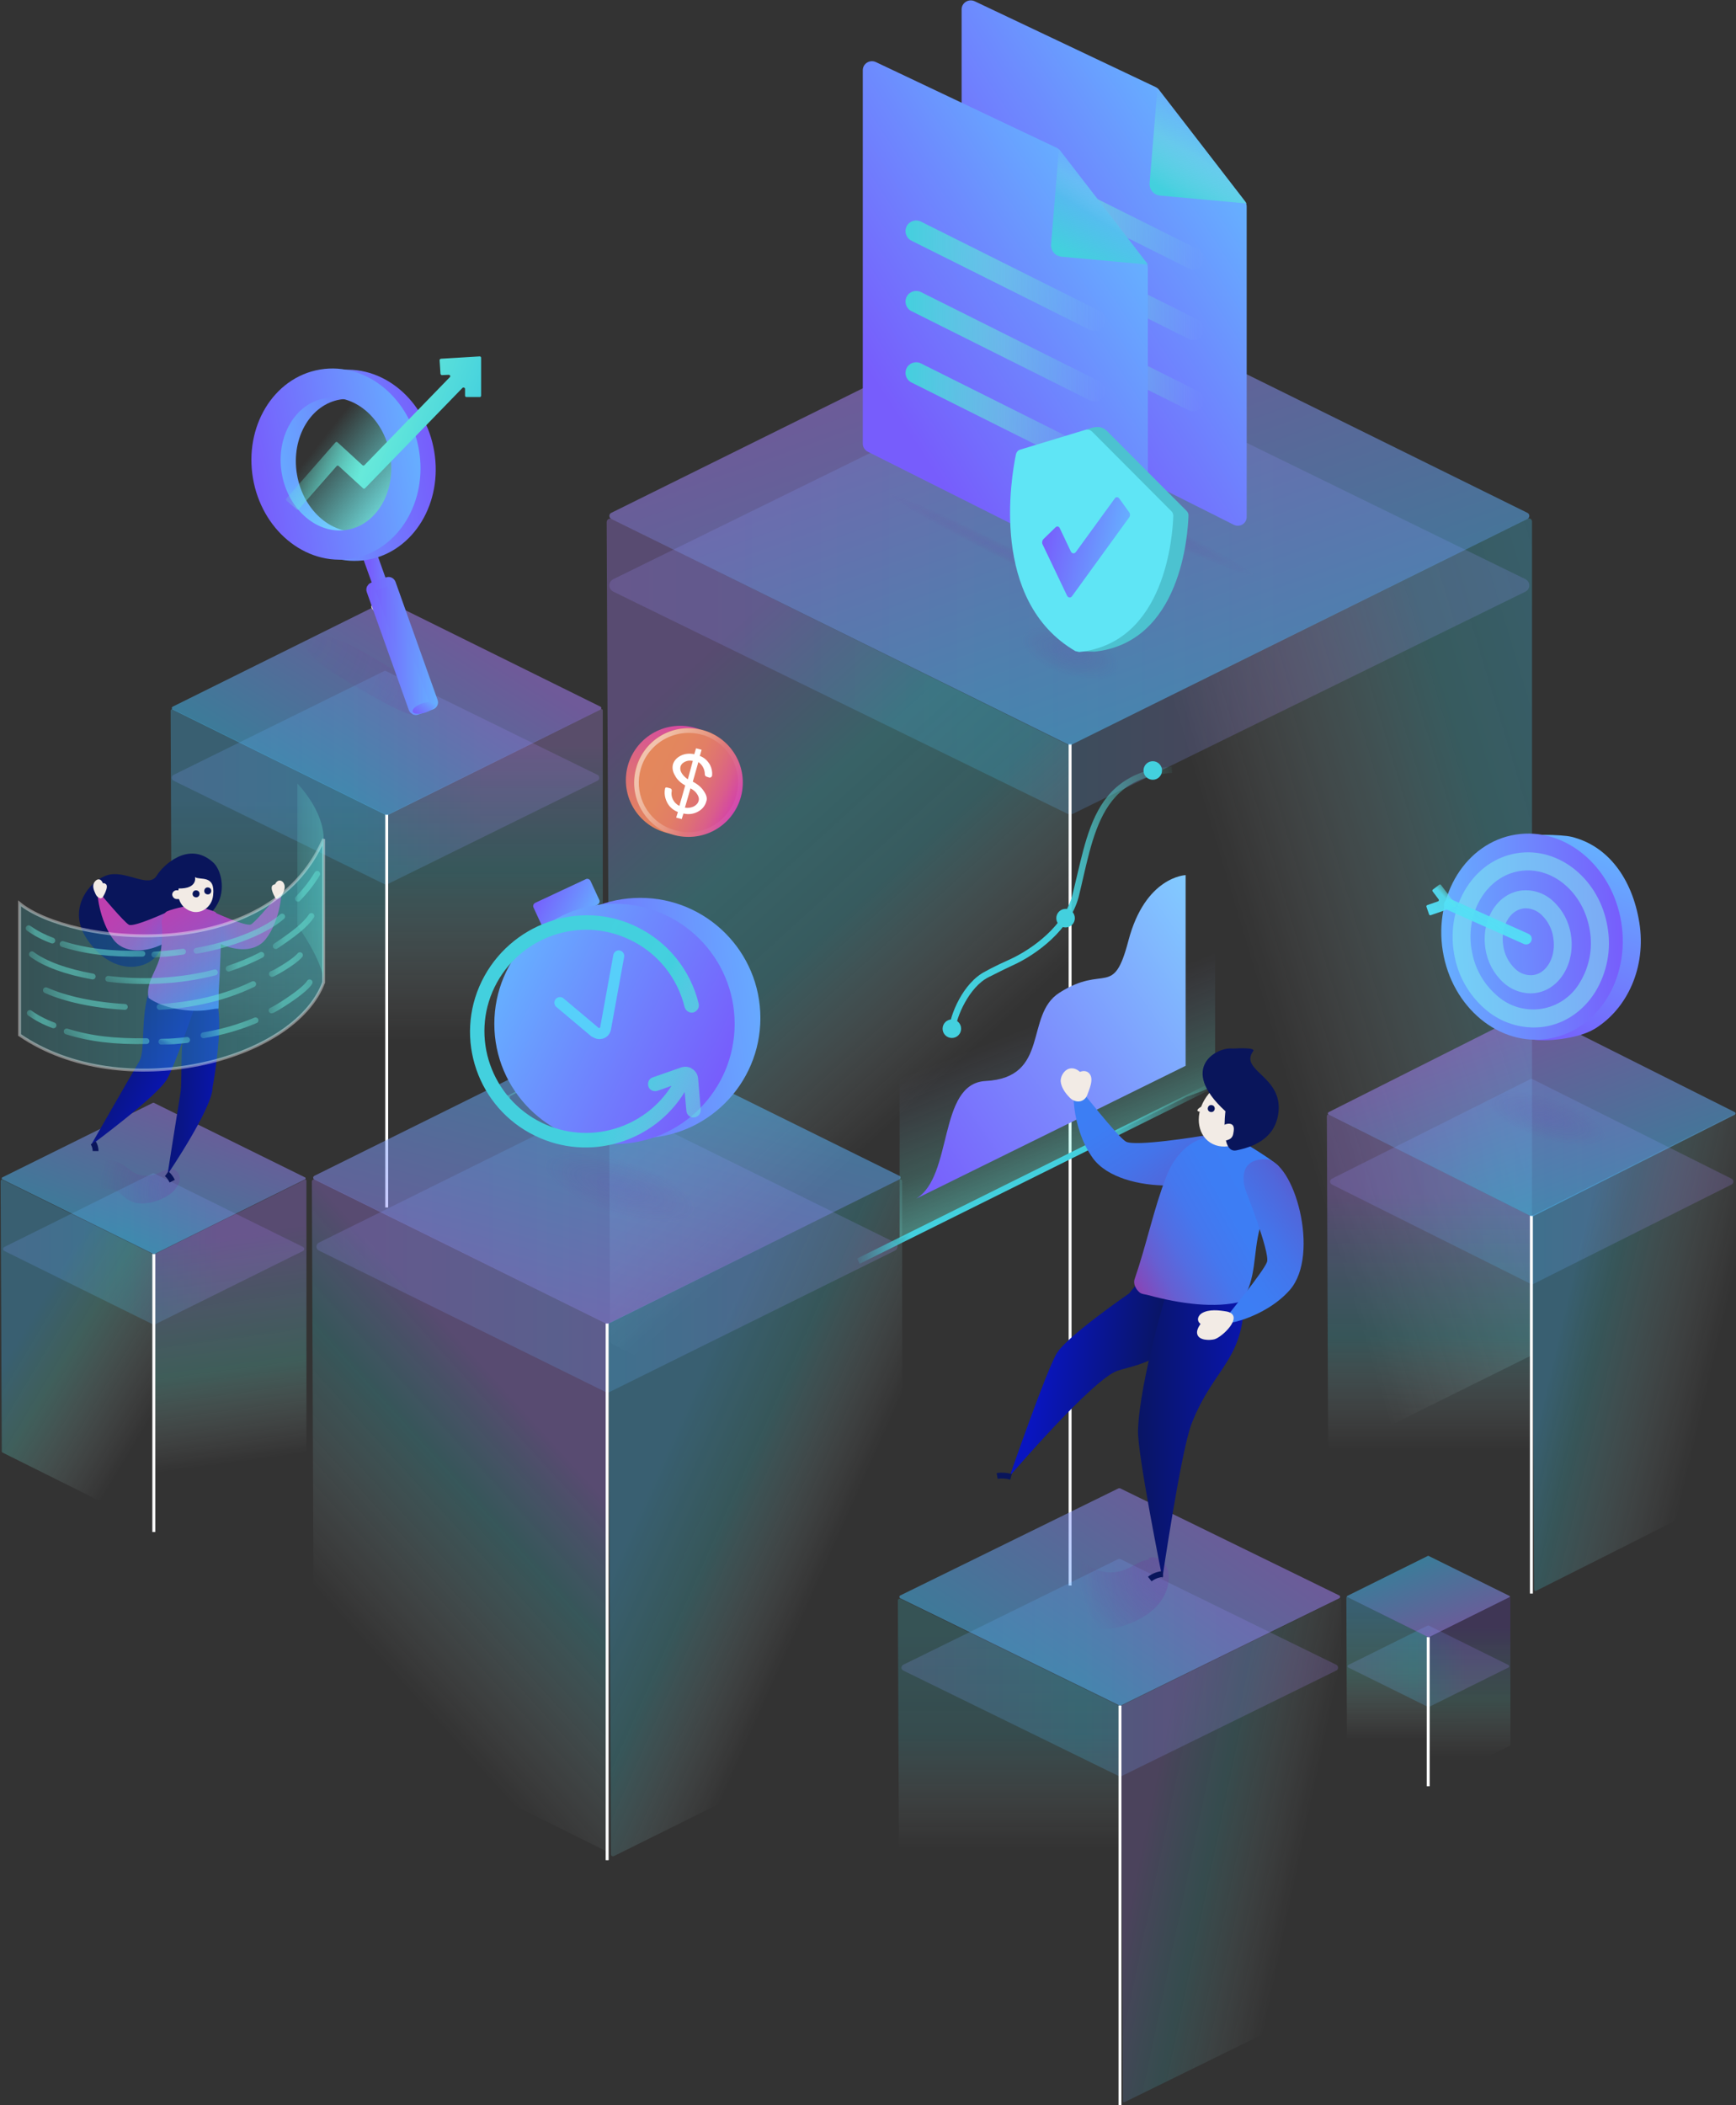 <?xml version="1.0" encoding="UTF-8"?>
<svg width="499px" height="605px" viewBox="0 0 499 605" version="1.1" xmlns="http://www.w3.org/2000/svg" xmlns:xlink="http://www.w3.org/1999/xlink">
    <rect x="0" y="0" width="499" height="605" fill="#333333" stroke="none"/>
    <!-- Generator: Sketch 50.2 (55047) - http://www.bohemiancoding.com/sketch -->
    <title>1st Illustration</title>
    <desc>Created with Sketch.</desc>
    <defs>
        <linearGradient x1="99.985%" y1="50.002%" x2="0.004%" y2="50.002%" id="linearGradient-1">
            <stop stop-color="#AC81FF" offset="0%"></stop>
            <stop stop-color="#AC81FF" offset="26.4%"></stop>
            <stop stop-color="#45C5FF" offset="58.54%"></stop>
            <stop stop-color="#4AC2FF" offset="60.93%"></stop>
            <stop stop-color="#998DFF" offset="100%"></stop>
        </linearGradient>
        <linearGradient x1="50%" y1="62.029%" x2="29.341%" y2="10.121%" id="linearGradient-2">
            <stop stop-color="#FFFFFF" stop-opacity="0" offset="0%"></stop>
            <stop stop-color="#43D0DE" stop-opacity="0.846" offset="39.498%"></stop>
            <stop stop-color="#43D0DE" offset="63.068%"></stop>
            <stop stop-color="#AC81FF" offset="100%"></stop>
        </linearGradient>
        <linearGradient x1="54.854%" y1="65.007%" x2="124.422%" y2="16.91%" id="linearGradient-3">
            <stop stop-color="#FFFFFF" stop-opacity="0" offset="0%"></stop>
            <stop stop-color="#43D0DE" stop-opacity="0.846" offset="58.445%"></stop>
            <stop stop-color="#45C5FF" offset="100%"></stop>
        </linearGradient>
        <linearGradient x1="26.964%" y1="17.98%" x2="78.884%" y2="90.08%" id="linearGradient-4">
            <stop stop-color="#AC81FF" offset="0%"></stop>
            <stop stop-color="#45C5FF" offset="100%"></stop>
        </linearGradient>
        <linearGradient x1="2.75%" y1="0.109%" x2="2.75%" y2="100.069%" id="linearGradient-5">
            <stop stop-color="#67EADA" stop-opacity="0.2" offset="0%"></stop>
            <stop stop-color="#67EADA" offset="14.99%"></stop>
            <stop stop-color="#67EADA" stop-opacity="0.992" offset="49.4%"></stop>
            <stop stop-color="#67EADA" stop-opacity="0.2" offset="100%"></stop>
        </linearGradient>
        <radialGradient cx="50.105%" cy="50.234%" fx="50.105%" fy="50.234%" r="87.25%" gradientTransform="translate(0.501,0.502),scale(0.521,1),rotate(16.628),scale(1,0.426),translate(-0.501,-0.502)" id="radialGradient-6">
            <stop stop-color="#703EAE" offset="0%"></stop>
            <stop stop-color="#732C9B" stop-opacity="0.696" offset="30.36%"></stop>
            <stop stop-color="#771986" stop-opacity="0.279" offset="72.1%"></stop>
            <stop stop-color="#78127F" stop-opacity="0" offset="100%"></stop>
        </radialGradient>
        <radialGradient cx="50.086%" cy="50.015%" fx="50.086%" fy="50.015%" r="105.081%" gradientTransform="translate(0.501,0.5),scale(0.458,1),rotate(24.43),scale(1,0.058),translate(-0.501,-0.5)" id="radialGradient-7">
            <stop stop-color="#703EAE" offset="0%"></stop>
            <stop stop-color="#7136A6" stop-opacity="0.863" offset="13.75%"></stop>
            <stop stop-color="#761C8A" stop-opacity="0.316" offset="68.41%"></stop>
            <stop stop-color="#78127F" stop-opacity="0" offset="100%"></stop>
        </radialGradient>
        <radialGradient cx="49.976%" cy="50.169%" fx="49.976%" fy="50.169%" r="100.46%" gradientTransform="translate(0.5,0.502),scale(0.483,1),rotate(25.599),scale(1,0.048),translate(-0.5,-0.502)" id="radialGradient-8">
            <stop stop-color="#703EAE" offset="0%"></stop>
            <stop stop-color="#7234A3" stop-opacity="0.821" offset="17.94%"></stop>
            <stop stop-color="#761B89" stop-opacity="0.306" offset="69.44%"></stop>
            <stop stop-color="#78127F" stop-opacity="0" offset="100%"></stop>
        </radialGradient>
        <linearGradient x1="26.07%" y1="78.971%" x2="75.153%" y2="19.388%" id="linearGradient-9">
            <stop stop-color="#775DFC" offset="0%"></stop>
            <stop stop-color="#6D8BFE" offset="58.18%"></stop>
            <stop stop-color="#66AFFF" offset="100%"></stop>
        </linearGradient>
        <linearGradient x1="29.575%" y1="96.012%" x2="67.56%" y2="24.726%" id="linearGradient-10">
            <stop stop-color="#43D0DE" offset="0%"></stop>
            <stop stop-color="#67EADA" stop-opacity="0.5" offset="49.87%"></stop>
            <stop stop-color="#68E8DB" stop-opacity="0.263" offset="73.63%"></stop>
            <stop stop-color="#6EE1DE" stop-opacity="0.178" offset="82.19%"></stop>
            <stop stop-color="#76D6E4" stop-opacity="0.117" offset="88.29%"></stop>
            <stop stop-color="#83C5EC" stop-opacity="0.068" offset="93.23%"></stop>
            <stop stop-color="#93AFF6" stop-opacity="0.026" offset="97.4%"></stop>
            <stop stop-color="#A19DFF" stop-opacity="0" offset="100%"></stop>
        </linearGradient>
        <linearGradient x1="0.029%" y1="50.194%" x2="99.919%" y2="50.194%" id="linearGradient-11">
            <stop stop-color="#67EADA" offset="0%"></stop>
            <stop stop-color="#67EADA" stop-opacity="0.5" offset="49.87%"></stop>
            <stop stop-color="#68E8DB" stop-opacity="0.263" offset="73.63%"></stop>
            <stop stop-color="#6EE1DE" stop-opacity="0.178" offset="82.19%"></stop>
            <stop stop-color="#76D6E4" stop-opacity="0.117" offset="88.29%"></stop>
            <stop stop-color="#83C5EC" stop-opacity="0.068" offset="93.23%"></stop>
            <stop stop-color="#93AFF6" stop-opacity="0.026" offset="97.4%"></stop>
            <stop stop-color="#A19DFF" stop-opacity="0" offset="100%"></stop>
        </linearGradient>
        <linearGradient x1="0.029%" y1="50.157%" x2="99.919%" y2="50.157%" id="linearGradient-12">
            <stop stop-color="#67EADA" offset="0%"></stop>
            <stop stop-color="#67EADA" stop-opacity="0.5" offset="49.87%"></stop>
            <stop stop-color="#68E8DB" stop-opacity="0.263" offset="73.63%"></stop>
            <stop stop-color="#6EE1DE" stop-opacity="0.178" offset="82.19%"></stop>
            <stop stop-color="#76D6E4" stop-opacity="0.117" offset="88.29%"></stop>
            <stop stop-color="#83C5EC" stop-opacity="0.068" offset="93.23%"></stop>
            <stop stop-color="#93AFF6" stop-opacity="0.026" offset="97.4%"></stop>
            <stop stop-color="#A19DFF" stop-opacity="0" offset="100%"></stop>
        </linearGradient>
        <linearGradient x1="0.029%" y1="50.112%" x2="99.919%" y2="50.112%" id="linearGradient-13">
            <stop stop-color="#67EADA" offset="0%"></stop>
            <stop stop-color="#67EADA" stop-opacity="0.5" offset="49.87%"></stop>
            <stop stop-color="#68E8DB" stop-opacity="0.263" offset="73.63%"></stop>
            <stop stop-color="#6EE1DE" stop-opacity="0.178" offset="82.19%"></stop>
            <stop stop-color="#76D6E4" stop-opacity="0.117" offset="88.29%"></stop>
            <stop stop-color="#83C5EC" stop-opacity="0.068" offset="93.23%"></stop>
            <stop stop-color="#93AFF6" stop-opacity="0.026" offset="97.4%"></stop>
            <stop stop-color="#A19DFF" stop-opacity="0" offset="100%"></stop>
        </linearGradient>
        <linearGradient x1="26.108%" y1="79.005%" x2="75.191%" y2="19.455%" id="linearGradient-14">
            <stop stop-color="#775DFC" offset="0%"></stop>
            <stop stop-color="#6D8BFE" offset="58.18%"></stop>
            <stop stop-color="#66AFFF" offset="100%"></stop>
        </linearGradient>
        <linearGradient x1="29.387%" y1="96.112%" x2="67.372%" y2="24.826%" id="linearGradient-15">
            <stop stop-color="#43D0DE" offset="0%"></stop>
            <stop stop-color="#43D0DE" stop-opacity="0.5" offset="49.87%"></stop>
            <stop stop-color="#68E8DB" stop-opacity="0.263" offset="73.63%"></stop>
            <stop stop-color="#6EE1DE" stop-opacity="0.178" offset="82.19%"></stop>
            <stop stop-color="#76D6E4" stop-opacity="0.117" offset="88.29%"></stop>
            <stop stop-color="#83C5EC" stop-opacity="0.068" offset="93.23%"></stop>
            <stop stop-color="#93AFF6" stop-opacity="0.026" offset="97.4%"></stop>
            <stop stop-color="#A19DFF" stop-opacity="0" offset="100%"></stop>
        </linearGradient>
        <linearGradient x1="0.084%" y1="50.035%" x2="99.974%" y2="50.035%" id="linearGradient-16">
            <stop stop-color="#43D0DE" offset="0%"></stop>
            <stop stop-color="#67EADA" stop-opacity="0.5" offset="49.87%"></stop>
            <stop stop-color="#68E8DB" stop-opacity="0.263" offset="73.63%"></stop>
            <stop stop-color="#6EE1DE" stop-opacity="0.178" offset="82.19%"></stop>
            <stop stop-color="#76D6E4" stop-opacity="0.117" offset="88.29%"></stop>
            <stop stop-color="#83C5EC" stop-opacity="0.068" offset="93.23%"></stop>
            <stop stop-color="#93AFF6" stop-opacity="0.026" offset="97.4%"></stop>
            <stop stop-color="#A19DFF" stop-opacity="0" offset="100%"></stop>
        </linearGradient>
        <linearGradient x1="1.933%" y1="35.971%" x2="90.027%" y2="58.178%" id="linearGradient-17">
            <stop stop-color="#775DFC" offset="0%"></stop>
            <stop stop-color="#6D8BFE" offset="58.18%"></stop>
            <stop stop-color="#66AFFF" offset="100%"></stop>
        </linearGradient>
        <linearGradient x1="99.978%" y1="50.007%" x2="-0.018%" y2="50.007%" id="linearGradient-18">
            <stop stop-color="#AC81FF" offset="0%"></stop>
            <stop stop-color="#AC81FF" offset="26.4%"></stop>
            <stop stop-color="#45C5FF" offset="58.54%"></stop>
            <stop stop-color="#4AC2FF" offset="60.93%"></stop>
            <stop stop-color="#998DFF" offset="100%"></stop>
        </linearGradient>
        <linearGradient x1="24.428%" y1="66.866%" x2="24.428%" y2="19.14%" id="linearGradient-19">
            <stop stop-color="#FFFFFF" stop-opacity="0" offset="0%"></stop>
            <stop stop-color="#43D0DE" stop-opacity="0.765" offset="57.446%"></stop>
            <stop stop-color="#45C5FF" offset="100%"></stop>
        </linearGradient>
        <linearGradient x1="24.428%" y1="66.866%" x2="24.428%" y2="7.464%" id="linearGradient-20">
            <stop stop-color="#FFFFFF" stop-opacity="0" offset="0%"></stop>
            <stop stop-color="#43D0DE" stop-opacity="0.765" offset="57.446%"></stop>
            <stop stop-color="#AF8AE9" offset="100%"></stop>
        </linearGradient>
        <linearGradient x1="77.893%" y1="27.821%" x2="18.895%" y2="74.578%" id="linearGradient-21">
            <stop stop-color="#AC81FF" offset="0%"></stop>
            <stop stop-color="#45C5FF" offset="100%"></stop>
        </linearGradient>
        <radialGradient cx="8.24%" cy="8.932%" fx="8.24%" fy="8.932%" r="161.708%" gradientTransform="translate(0.082,0.089),scale(0.646,1),rotate(30.481),translate(-0.082,-0.089)" id="radialGradient-22">
            <stop stop-color="#781481" stop-opacity="0.035" offset="0%"></stop>
            <stop stop-color="#76208E" stop-opacity="0.389" offset="60.86%"></stop>
            <stop stop-color="#703EAE" offset="100%"></stop>
        </radialGradient>
        <linearGradient x1="19.401%" y1="52.134%" x2="80.162%" y2="47.764%" id="linearGradient-23">
            <stop stop-color="#775DFC" offset="0%"></stop>
            <stop stop-color="#66AFFF" offset="100%"></stop>
        </linearGradient>
        <linearGradient x1="-0.037%" y1="50.026%" x2="100.14%" y2="50.026%" id="linearGradient-24">
            <stop stop-color="#775DFC" offset="0%"></stop>
            <stop stop-color="#6D8BFE" offset="58.18%"></stop>
            <stop stop-color="#66AFFF" offset="100%"></stop>
        </linearGradient>
        <linearGradient x1="-7.006%" y1="50.026%" x2="107.108%" y2="50.026%" id="linearGradient-25">
            <stop stop-color="#775DFC" offset="0%"></stop>
            <stop stop-color="#6D8BFE" offset="58.18%"></stop>
            <stop stop-color="#66AFFF" offset="100%"></stop>
        </linearGradient>
        <linearGradient x1="-10.763%" y1="49.983%" x2="110.968%" y2="49.983%" id="linearGradient-26">
            <stop stop-color="#66AFFF" offset="0%"></stop>
            <stop stop-color="#6D8BFE" offset="41.82%"></stop>
            <stop stop-color="#775DFC" offset="100%"></stop>
        </linearGradient>
        <linearGradient x1="39.97%" y1="41.132%" x2="94.551%" y2="89.929%" id="linearGradient-27">
            <stop stop-color="#6DFFFF" stop-opacity="0" offset="0%"></stop>
            <stop stop-color="#81FFFF" offset="100%"></stop>
        </linearGradient>
        <linearGradient x1="-10.893%" y1="50.07%" x2="110.838%" y2="50.07%" id="linearGradient-28">
            <stop stop-color="#775DFC" offset="0%"></stop>
            <stop stop-color="#6D8BFE" offset="58.18%"></stop>
            <stop stop-color="#66AFFF" offset="100%"></stop>
        </linearGradient>
        <linearGradient x1="93.586%" y1="61.983%" x2="10.027%" y2="37.729%" id="linearGradient-29">
            <stop stop-color="#43D0DE" offset="0%"></stop>
            <stop stop-color="#67EADA" stop-opacity="0.993" offset="56.37%"></stop>
            <stop stop-color="#67EADA" stop-opacity="0" offset="100%"></stop>
        </linearGradient>
        <linearGradient x1="0.992%" y1="81.39%" x2="99.795%" y2="17.066%" id="linearGradient-30">
            <stop stop-color="#775DFC" offset="0%"></stop>
            <stop stop-color="#6D8BFE" offset="58.18%"></stop>
            <stop stop-color="#66AFFF" offset="100%"></stop>
        </linearGradient>
        <linearGradient x1="99.948%" y1="50.031%" x2="-0.012%" y2="50.031%" id="linearGradient-31">
            <stop stop-color="#AC81FF" offset="0%"></stop>
            <stop stop-color="#AC81FF" offset="26.4%"></stop>
            <stop stop-color="#45C5FF" offset="58.54%"></stop>
            <stop stop-color="#4AC2FF" offset="60.93%"></stop>
            <stop stop-color="#998DFF" offset="100%"></stop>
        </linearGradient>
        <linearGradient x1="81.319%" y1="80.836%" x2="40.405%" y2="25.294%" id="linearGradient-32">
            <stop stop-color="#FFFFFF" stop-opacity="0" offset="0%"></stop>
            <stop stop-color="#67EADA" stop-opacity="0.793" offset="67.19%"></stop>
            <stop stop-color="#45C5FF" offset="100%"></stop>
        </linearGradient>
        <linearGradient x1="24.594%" y1="82.416%" x2="20.814%" y2="17.811%" id="linearGradient-33">
            <stop stop-color="#FFFFFF" stop-opacity="0" offset="0%"></stop>
            <stop stop-color="#67EADA" stop-opacity="0.765" offset="41.784%"></stop>
            <stop stop-color="#AC81FF" offset="100%"></stop>
        </linearGradient>
        <linearGradient x1="26.52%" y1="81.804%" x2="79.308%" y2="10.318%" id="linearGradient-34">
            <stop stop-color="#45C5FF" offset="0%"></stop>
            <stop stop-color="#AC81FF" offset="100%"></stop>
        </linearGradient>
        <radialGradient cx="109.035%" cy="69.799%" fx="109.035%" fy="69.799%" r="202.795%" gradientTransform="translate(1.09,0.698),scale(0.491,1),translate(-1.09,-0.698)" id="radialGradient-35">
            <stop stop-color="#703EAE" offset="0%"></stop>
            <stop stop-color="#742796" stop-opacity="0.446" offset="55.43%"></stop>
            <stop stop-color="#78127F" stop-opacity="0" offset="100%"></stop>
        </radialGradient>
        <linearGradient x1="-9.508%" y1="104.022%" x2="108.527%" y2="5.83%" id="linearGradient-36">
            <stop stop-color="#3B7FF6" offset="0%"></stop>
            <stop stop-color="#5075EB" offset="6.159%"></stop>
            <stop stop-color="#7264D8" offset="17.95%"></stop>
            <stop stop-color="#8F56C9" offset="30.55%"></stop>
            <stop stop-color="#A54BBD" offset="44.01%"></stop>
            <stop stop-color="#B444B4" offset="58.75%"></stop>
            <stop stop-color="#BD3FB0" offset="75.72%"></stop>
            <stop stop-color="#C03EAE" offset="100%"></stop>
        </linearGradient>
        <linearGradient x1="108.481%" y1="104.003%" x2="-9.074%" y2="5.915%" id="linearGradient-37">
            <stop stop-color="#3B7FF6" offset="0%"></stop>
            <stop stop-color="#5075EB" offset="6.159%"></stop>
            <stop stop-color="#7264D8" offset="17.95%"></stop>
            <stop stop-color="#8F56C9" offset="30.55%"></stop>
            <stop stop-color="#A54BBD" offset="44.01%"></stop>
            <stop stop-color="#B444B4" offset="58.75%"></stop>
            <stop stop-color="#BD3FB0" offset="75.72%"></stop>
            <stop stop-color="#C03EAE" offset="100%"></stop>
        </linearGradient>
        <linearGradient x1="98.324%" y1="62.43%" x2="-29.65%" y2="35.123%" id="linearGradient-38">
            <stop stop-color="#0915C0" offset="0%"></stop>
            <stop stop-color="#09155B" offset="100%"></stop>
        </linearGradient>
        <linearGradient x1="72.012%" y1="68.695%" x2="18.68%" y2="27.162%" id="linearGradient-39">
            <stop stop-color="#0915C0" offset="0%"></stop>
            <stop stop-color="#09155B" offset="100%"></stop>
        </linearGradient>
        <linearGradient x1="77.084%" y1="110.02%" x2="-5.865%" y2="-66.201%" id="linearGradient-40">
            <stop stop-color="#3B7FF6" offset="0%"></stop>
            <stop stop-color="#5075EB" offset="6.159%"></stop>
            <stop stop-color="#7264D8" offset="17.95%"></stop>
            <stop stop-color="#8F56C9" offset="30.55%"></stop>
            <stop stop-color="#A54BBD" offset="44.01%"></stop>
            <stop stop-color="#B444B4" offset="58.75%"></stop>
            <stop stop-color="#BD3FB0" offset="75.72%"></stop>
            <stop stop-color="#C03EAE" offset="100%"></stop>
        </linearGradient>
        <linearGradient x1="0%" y1="50%" x2="100%" y2="50%" id="linearGradient-41">
            <stop stop-color="#43D0DE" stop-opacity="0.5" offset="0%"></stop>
            <stop stop-color="#43D0DE" offset="100%"></stop>
        </linearGradient>
        <linearGradient x1="0%" y1="50%" x2="100%" y2="50%" id="linearGradient-42">
            <stop stop-color="#67EADA" stop-opacity="0.5" offset="0%"></stop>
            <stop stop-color="#67EADA" offset="100%"></stop>
        </linearGradient>
        <linearGradient x1="-15.805%" y1="51.08%" x2="115.615%" y2="49.728%" id="linearGradient-43">
            <stop stop-color="#67EADA" stop-opacity="0.5" offset="0%"></stop>
            <stop stop-color="#67EADA" stop-opacity="0.992" offset="32.21%"></stop>
            <stop stop-color="#67EADA" stop-opacity="0.999" offset="67.49%"></stop>
            <stop stop-color="#67EADA" stop-opacity="0.8" offset="100%"></stop>
        </linearGradient>
        <linearGradient x1="-3.766%" y1="51.562%" x2="103.66%" y2="47.998%" id="linearGradient-44">
            <stop stop-color="#67EADA" stop-opacity="0.5" offset="0%"></stop>
            <stop stop-color="#67EADA" stop-opacity="0.992" offset="32.21%"></stop>
            <stop stop-color="#67EADA" stop-opacity="0.999" offset="67.49%"></stop>
            <stop stop-color="#67EADA" stop-opacity="0.8" offset="100%"></stop>
        </linearGradient>
        <linearGradient x1="-10.343%" y1="53.957%" x2="109.888%" y2="38.347%" id="linearGradient-45">
            <stop stop-color="#67EADA" stop-opacity="0.5" offset="0%"></stop>
            <stop stop-color="#67EADA" stop-opacity="0.992" offset="32.21%"></stop>
            <stop stop-color="#67EADA" stop-opacity="0.999" offset="67.49%"></stop>
            <stop stop-color="#67EADA" stop-opacity="0.8" offset="100%"></stop>
        </linearGradient>
        <linearGradient x1="-3.679%" y1="53.865%" x2="103.434%" y2="42.213%" id="linearGradient-46">
            <stop stop-color="#67EADA" stop-opacity="0.5" offset="0%"></stop>
            <stop stop-color="#67EADA" stop-opacity="0.992" offset="32.21%"></stop>
            <stop stop-color="#67EADA" stop-opacity="0.999" offset="67.49%"></stop>
            <stop stop-color="#67EADA" stop-opacity="0.8" offset="100%"></stop>
        </linearGradient>
        <linearGradient x1="-12.422%" y1="50.412%" x2="111.218%" y2="47.253%" id="linearGradient-47">
            <stop stop-color="#67EADA" stop-opacity="0.5" offset="0%"></stop>
            <stop stop-color="#67EADA" stop-opacity="0.992" offset="32.21%"></stop>
            <stop stop-color="#67EADA" stop-opacity="0.999" offset="67.49%"></stop>
            <stop stop-color="#67EADA" stop-opacity="0.8" offset="100%"></stop>
        </linearGradient>
        <linearGradient x1="-8.609%" y1="51.341%" x2="108.719%" y2="49.5%" id="linearGradient-48">
            <stop stop-color="#67EADA" stop-opacity="0.5" offset="0%"></stop>
            <stop stop-color="#67EADA" stop-opacity="0.992" offset="32.21%"></stop>
            <stop stop-color="#67EADA" stop-opacity="0.999" offset="67.49%"></stop>
            <stop stop-color="#67EADA" stop-opacity="0.8" offset="100%"></stop>
        </linearGradient>
        <linearGradient x1="-8.892%" y1="50.799%" x2="109.144%" y2="47.073%" id="linearGradient-49">
            <stop stop-color="#67EADA" stop-opacity="0.5" offset="0%"></stop>
            <stop stop-color="#67EADA" stop-opacity="0.992" offset="32.21%"></stop>
            <stop stop-color="#67EADA" stop-opacity="0.999" offset="67.49%"></stop>
            <stop stop-color="#67EADA" stop-opacity="0.8" offset="100%"></stop>
        </linearGradient>
        <linearGradient x1="-2.854%" y1="62.119%" x2="102.592%" y2="44.926%" id="linearGradient-50">
            <stop stop-color="#67EADA" stop-opacity="0.5" offset="0%"></stop>
            <stop stop-color="#67EADA" stop-opacity="0.992" offset="32.21%"></stop>
            <stop stop-color="#67EADA" stop-opacity="0.999" offset="67.49%"></stop>
            <stop stop-color="#67EADA" stop-opacity="0.8" offset="100%"></stop>
        </linearGradient>
        <linearGradient x1="-4.632%" y1="52.477%" x2="104.644%" y2="48.515%" id="linearGradient-51">
            <stop stop-color="#67EADA" stop-opacity="0.5" offset="0%"></stop>
            <stop stop-color="#67EADA" stop-opacity="0.992" offset="32.21%"></stop>
            <stop stop-color="#67EADA" stop-opacity="0.999" offset="67.49%"></stop>
            <stop stop-color="#67EADA" stop-opacity="0.8" offset="100%"></stop>
        </linearGradient>
        <linearGradient x1="-10.516%" y1="51.355%" x2="111.61%" y2="48.936%" id="linearGradient-52">
            <stop stop-color="#67EADA" stop-opacity="0.5" offset="0%"></stop>
            <stop stop-color="#67EADA" stop-opacity="0.992" offset="32.21%"></stop>
            <stop stop-color="#67EADA" stop-opacity="0.999" offset="67.49%"></stop>
            <stop stop-color="#67EADA" stop-opacity="0.8" offset="100%"></stop>
        </linearGradient>
        <linearGradient x1="-3.35%" y1="52.514%" x2="103.243%" y2="46.721%" id="linearGradient-53">
            <stop stop-color="#67EADA" stop-opacity="0.5" offset="0%"></stop>
            <stop stop-color="#67EADA" stop-opacity="0.992" offset="32.21%"></stop>
            <stop stop-color="#67EADA" stop-opacity="0.999" offset="67.49%"></stop>
            <stop stop-color="#67EADA" stop-opacity="0.8" offset="100%"></stop>
        </linearGradient>
        <linearGradient x1="-3.466%" y1="53.289%" x2="103.634%" y2="46.568%" id="linearGradient-54">
            <stop stop-color="#67EADA" stop-opacity="0.5" offset="0%"></stop>
            <stop stop-color="#67EADA" stop-opacity="0.992" offset="32.21%"></stop>
            <stop stop-color="#67EADA" stop-opacity="0.999" offset="67.49%"></stop>
            <stop stop-color="#67EADA" stop-opacity="0.8" offset="100%"></stop>
        </linearGradient>
        <linearGradient x1="-7.998%" y1="50.692%" x2="108.675%" y2="48.599%" id="linearGradient-55">
            <stop stop-color="#67EADA" stop-opacity="0.5" offset="0%"></stop>
            <stop stop-color="#67EADA" stop-opacity="0.992" offset="32.21%"></stop>
            <stop stop-color="#67EADA" stop-opacity="0.999" offset="67.49%"></stop>
            <stop stop-color="#67EADA" stop-opacity="0.8" offset="100%"></stop>
        </linearGradient>
        <linearGradient x1="-6.051%" y1="53.065%" x2="105.549%" y2="47.904%" id="linearGradient-56">
            <stop stop-color="#67EADA" stop-opacity="0.5" offset="0%"></stop>
            <stop stop-color="#67EADA" stop-opacity="0.992" offset="32.21%"></stop>
            <stop stop-color="#67EADA" stop-opacity="0.999" offset="67.49%"></stop>
            <stop stop-color="#67EADA" stop-opacity="0.8" offset="100%"></stop>
        </linearGradient>
        <linearGradient x1="-11.724%" y1="31.347%" x2="111.155%" y2="17.022%" id="linearGradient-57">
            <stop stop-color="#67EADA" stop-opacity="0.5" offset="0%"></stop>
            <stop stop-color="#67EADA" stop-opacity="0.992" offset="32.21%"></stop>
            <stop stop-color="#67EADA" stop-opacity="0.999" offset="67.49%"></stop>
            <stop stop-color="#67EADA" stop-opacity="0.8" offset="100%"></stop>
        </linearGradient>
        <linearGradient x1="-3.689%" y1="56.384%" x2="103.425%" y2="44.732%" id="linearGradient-58">
            <stop stop-color="#67EADA" stop-opacity="0.5" offset="0%"></stop>
            <stop stop-color="#67EADA" stop-opacity="0.992" offset="32.21%"></stop>
            <stop stop-color="#67EADA" stop-opacity="0.999" offset="67.49%"></stop>
            <stop stop-color="#67EADA" stop-opacity="0.8" offset="100%"></stop>
        </linearGradient>
        <linearGradient x1="-12.617%" y1="50.343%" x2="111.022%" y2="47.184%" id="linearGradient-59">
            <stop stop-color="#67EADA" stop-opacity="0.5" offset="0%"></stop>
            <stop stop-color="#67EADA" stop-opacity="0.992" offset="32.21%"></stop>
            <stop stop-color="#67EADA" stop-opacity="0.999" offset="67.49%"></stop>
            <stop stop-color="#67EADA" stop-opacity="0.8" offset="100%"></stop>
        </linearGradient>
        <linearGradient x1="99.996%" y1="50.072%" x2="-0.032%" y2="50.072%" id="linearGradient-60">
            <stop stop-color="#AC81FF" offset="0%"></stop>
            <stop stop-color="#AC81FF" offset="26.4%"></stop>
            <stop stop-color="#45C5FF" offset="58.54%"></stop>
            <stop stop-color="#4AC2FF" offset="60.93%"></stop>
            <stop stop-color="#998DFF" offset="100%"></stop>
        </linearGradient>
        <linearGradient x1="0%" y1="60.398%" x2="23.805%" y2="11.334%" id="linearGradient-61">
            <stop stop-color="#FFFFFF" stop-opacity="0" offset="0%"></stop>
            <stop stop-color="#43D0DE" stop-opacity="0.747" offset="64.217%"></stop>
            <stop stop-color="#AC81FF" offset="100%"></stop>
        </linearGradient>
        <linearGradient x1="76.628%" y1="54.542%" x2="41.997%" y2="18.868%" id="linearGradient-62">
            <stop stop-color="#FFFFFF" stop-opacity="0" offset="0%"></stop>
            <stop stop-color="#43D0DE" stop-opacity="0.747" offset="58.132%"></stop>
            <stop stop-color="#45C5FF" offset="100%"></stop>
        </linearGradient>
        <linearGradient x1="22.581%" y1="100.092%" x2="75.869%" y2="2.817%" id="linearGradient-63">
            <stop stop-color="#AC81FF" offset="0%"></stop>
            <stop stop-color="#45C5FF" offset="100%"></stop>
        </linearGradient>
        <linearGradient x1="2.06%" y1="0.025%" x2="2.06%" y2="99.978%" id="linearGradient-64">
            <stop stop-color="#67EADA" stop-opacity="0.2" offset="0%"></stop>
            <stop stop-color="#67EADA" offset="14.99%"></stop>
            <stop stop-color="#67EADA" stop-opacity="0.992" offset="49.4%"></stop>
            <stop stop-color="#67EADA" stop-opacity="0.2" offset="100%"></stop>
        </linearGradient>
        <linearGradient x1="-4.79%" y1="0.495%" x2="-4.79%" y2="100.448%" id="linearGradient-65">
            <stop stop-color="#67EADA" stop-opacity="0.2" offset="0%"></stop>
            <stop stop-color="#67EADA" offset="14.99%"></stop>
            <stop stop-color="#67EADA" stop-opacity="0.992" offset="49.4%"></stop>
            <stop stop-color="#67EADA" stop-opacity="0.2" offset="100%"></stop>
        </linearGradient>
        <linearGradient x1="1.44%" y1="0.074%" x2="1.44%" y2="100.026%" id="linearGradient-66">
            <stop stop-color="#67EADA" stop-opacity="0.2" offset="0%"></stop>
            <stop stop-color="#67EADA" offset="14.99%"></stop>
            <stop stop-color="#67EADA" stop-opacity="0.992" offset="49.4%"></stop>
            <stop stop-color="#67EADA" stop-opacity="0.2" offset="100%"></stop>
        </linearGradient>
        <linearGradient x1="-4.74%" y1="0.41%" x2="-4.74%" y2="100.363%" id="linearGradient-67">
            <stop stop-color="#67EADA" stop-opacity="0.2" offset="0%"></stop>
            <stop stop-color="#67EADA" offset="14.99%"></stop>
            <stop stop-color="#67EADA" stop-opacity="0.992" offset="49.4%"></stop>
            <stop stop-color="#67EADA" stop-opacity="0.2" offset="100%"></stop>
        </linearGradient>
        <radialGradient cx="50.163%" cy="49.933%" fx="50.163%" fy="49.933%" r="87.824%" gradientTransform="translate(0.502,0.499),scale(0.516,1),rotate(16.628),scale(1,0.319),translate(-0.502,-0.499)" id="radialGradient-68">
            <stop stop-color="#703EAE" offset="0%"></stop>
            <stop stop-color="#742796" stop-opacity="0.446" offset="55.43%"></stop>
            <stop stop-color="#78127F" stop-opacity="0" offset="100%"></stop>
        </radialGradient>
        <linearGradient x1="106.897%" y1="42.345%" x2="-5.196%" y2="56.803%" id="linearGradient-69">
            <stop stop-color="#66AFFF" offset="0%"></stop>
            <stop stop-color="#6D8BFE" offset="41.82%"></stop>
            <stop stop-color="#775DFC" offset="100%"></stop>
        </linearGradient>
        <linearGradient x1="94.172%" y1="69.733%" x2="3.57%" y2="34.22%" id="linearGradient-70">
            <stop stop-color="#66AFFF" offset="0%"></stop>
            <stop stop-color="#6D8BFE" offset="41.82%"></stop>
            <stop stop-color="#775DFC" offset="100%"></stop>
        </linearGradient>
        <linearGradient x1="95.131%" y1="71.573%" x2="5.094%" y2="27.865%" id="linearGradient-71">
            <stop stop-color="#775DFC" offset="0%"></stop>
            <stop stop-color="#6D8BFE" offset="58.18%"></stop>
            <stop stop-color="#66AFFF" offset="100%"></stop>
        </linearGradient>
        <linearGradient x1="104.756%" y1="74.189%" x2="4.866%" y2="28.627%" id="linearGradient-72">
            <stop stop-color="#67EADA" stop-opacity="0.5" offset="0%"></stop>
            <stop stop-color="#43D0DE" stop-opacity="0.992" offset="32.21%"></stop>
            <stop stop-color="#43D0DE" offset="66.105%"></stop>
            <stop stop-color="#43D0DE" offset="100%"></stop>
        </linearGradient>
        <linearGradient x1="23.981%" y1="100.492%" x2="80.433%" y2="-8.827%" id="linearGradient-73">
            <stop stop-color="#E4885B" offset="0%"></stop>
            <stop stop-color="#D23EAE" offset="100%"></stop>
        </linearGradient>
        <linearGradient x1="4.692%" y1="28.224%" x2="94.563%" y2="71.851%" id="linearGradient-74">
            <stop stop-color="#E4885B" offset="0%"></stop>
            <stop stop-color="#E3865E" offset="30.47%"></stop>
            <stop stop-color="#E27E66" offset="50.36%"></stop>
            <stop stop-color="#DE7075" offset="67.23%"></stop>
            <stop stop-color="#DA5E8A" offset="82.41%"></stop>
            <stop stop-color="#D446A5" offset="96.31%"></stop>
            <stop stop-color="#D23EAE" offset="100%"></stop>
        </linearGradient>
        <linearGradient x1="4.589%" y1="28.097%" x2="94.665%" y2="71.709%" id="linearGradient-75">
            <stop stop-color="#FFFFFF" offset="0%"></stop>
            <stop stop-color="#FFFFFF" stop-opacity="0.99" offset="12.93%"></stop>
            <stop stop-color="#FFFFFF" stop-opacity="0.1" offset="64.47%"></stop>
        </linearGradient>
        <linearGradient x1="99.951%" y1="49.916%" x2="-0.084%" y2="49.916%" id="linearGradient-76">
            <stop stop-color="#AC81FF" offset="0%"></stop>
            <stop stop-color="#AC81FF" offset="26.4%"></stop>
            <stop stop-color="#45C5FF" offset="58.54%"></stop>
            <stop stop-color="#4AC2FF" offset="60.93%"></stop>
            <stop stop-color="#998DFF" offset="100%"></stop>
        </linearGradient>
        <linearGradient x1="50%" y1="70.671%" x2="50%" y2="17.168%" id="linearGradient-77">
            <stop stop-color="#FFFFFF" stop-opacity="0" offset="0%"></stop>
            <stop stop-color="#43D0DE" stop-opacity="0.727" offset="44.139%"></stop>
            <stop stop-color="#AC81FF" offset="100%"></stop>
        </linearGradient>
        <linearGradient x1="84.92%" y1="59.62%" x2="24.426%" y2="26.171%" id="linearGradient-78">
            <stop stop-color="#FFFFFF" stop-opacity="0" offset="0%"></stop>
            <stop stop-color="#43D0DE" stop-opacity="0.727" offset="75.48%"></stop>
            <stop stop-color="#45C5FF" offset="100%"></stop>
        </linearGradient>
        <linearGradient x1="26.888%" y1="17.977%" x2="78.772%" y2="90.028%" id="linearGradient-79">
            <stop stop-color="#AC81FF" offset="0%"></stop>
            <stop stop-color="#45C5FF" offset="100%"></stop>
        </linearGradient>
        <radialGradient cx="50.163%" cy="49.933%" fx="50.163%" fy="49.933%" r="87.824%" gradientTransform="translate(0.502,0.499),scale(0.516,1),rotate(16.628),scale(1,0.319),translate(-0.502,-0.499)" id="radialGradient-80">
            <stop stop-color="#703EAE" offset="0%"></stop>
            <stop stop-color="#742796" stop-opacity="0.446" offset="55.43%"></stop>
            <stop stop-color="#78127F" stop-opacity="0" offset="100%"></stop>
        </radialGradient>
        <linearGradient x1="61.775%" y1="2.268%" x2="31.768%" y2="98.518%" id="linearGradient-81">
            <stop stop-color="#66AFFF" offset="0%"></stop>
            <stop stop-color="#775DFC" offset="100%"></stop>
        </linearGradient>
        <linearGradient x1="0.449%" y1="42.957%" x2="99.573%" y2="57.003%" id="linearGradient-82">
            <stop stop-color="#66AFFF" offset="0%"></stop>
            <stop stop-color="#775DFC" offset="100%"></stop>
        </linearGradient>
        <linearGradient x1="3.125%" y1="140.821%" x2="111.177%" y2="36.909%" id="linearGradient-83">
            <stop stop-color="#51DFF8" offset="0%"></stop>
            <stop stop-color="#53E0F5" stop-opacity="0.909" offset="73.72%"></stop>
            <stop stop-color="#67EADA" stop-opacity="0.1" offset="100%"></stop>
        </linearGradient>
        <linearGradient x1="99.851%" y1="49.706%" x2="0.006%" y2="49.706%" id="linearGradient-84">
            <stop stop-color="#AC81FF" offset="0%"></stop>
            <stop stop-color="#AC81FF" offset="26.4%"></stop>
            <stop stop-color="#45C5FF" offset="58.54%"></stop>
            <stop stop-color="#4AC2FF" offset="60.93%"></stop>
            <stop stop-color="#998DFF" offset="100%"></stop>
        </linearGradient>
        <linearGradient x1="24.363%" y1="76.229%" x2="24.363%" y2="5.673%" id="linearGradient-85">
            <stop stop-color="#FFFFFF" stop-opacity="0" offset="0%"></stop>
            <stop stop-color="#67EADA" stop-opacity="0.698" offset="50.126%"></stop>
            <stop stop-color="#45C5FF" offset="100%"></stop>
        </linearGradient>
        <linearGradient x1="24.375%" y1="84.477%" x2="24.363%" y2="16.803%" id="linearGradient-86">
            <stop stop-color="#FFFFFF" stop-opacity="0" offset="0%"></stop>
            <stop stop-color="#67EADA" stop-opacity="0.709" offset="43.91%"></stop>
            <stop stop-color="#6C43DE" offset="100%"></stop>
        </linearGradient>
        <linearGradient x1="26.86%" y1="18%" x2="78.795%" y2="90.138%" id="linearGradient-87">
            <stop stop-color="#45C5FF" offset="0%"></stop>
            <stop stop-color="#AC81FF" offset="100%"></stop>
        </linearGradient>
        <linearGradient x1="24.594%" y1="50%" x2="24.594%" y2="7.461%" id="linearGradient-88">
            <stop stop-color="#FFFFFF" stop-opacity="0" offset="0%"></stop>
            <stop stop-color="#43D0DE" stop-opacity="0.78" offset="53.427%"></stop>
            <stop stop-color="#43D0DE" offset="100%"></stop>
        </linearGradient>
        <linearGradient x1="82.033%" y1="50%" x2="22.437%" y2="21.593%" id="linearGradient-89">
            <stop stop-color="#FFFFFF" stop-opacity="0" offset="0%"></stop>
            <stop stop-color="#43D0DE" stop-opacity="0.78" offset="57.073%"></stop>
            <stop stop-color="#AC81FF" offset="100%"></stop>
        </linearGradient>
        <linearGradient x1="88.947%" y1="28.108%" x2="16.786%" y2="80.046%" id="linearGradient-90">
            <stop stop-color="#AC81FF" offset="0%"></stop>
            <stop stop-color="#45C5FF" offset="100%"></stop>
        </linearGradient>
        <linearGradient x1="59.684%" y1="75.86%" x2="44.62%" y2="35.564%" id="linearGradient-91">
            <stop stop-color="#67EADA" offset="0%"></stop>
            <stop stop-color="#67EADA" stop-opacity="0.5" offset="32.02%"></stop>
            <stop stop-color="#6BE4DD" stop-opacity="0.4" offset="45.67%"></stop>
            <stop stop-color="#77D4E4" stop-opacity="0.27" offset="63.25%"></stop>
            <stop stop-color="#8BBAF1" stop-opacity="0.126" offset="82.87%"></stop>
            <stop stop-color="#A19DFF" stop-opacity="0" offset="100%"></stop>
        </linearGradient>
        <linearGradient x1="-4.48%" y1="100.036%" x2="-4.48%" y2="0.046%" id="linearGradient-92">
            <stop stop-color="#67EADA" stop-opacity="0.1" offset="0%"></stop>
            <stop stop-color="#43D0DE" offset="14.349%"></stop>
            <stop stop-color="#43D0DE" stop-opacity="0.992" offset="49.4%"></stop>
            <stop stop-color="#67EADA" stop-opacity="0" offset="100%"></stop>
        </linearGradient>
        <linearGradient x1="-13.216%" y1="68.927%" x2="112.742%" y2="30.401%" id="linearGradient-93">
            <stop stop-color="#43D0DE" offset="0%"></stop>
            <stop stop-color="#43D0DE" stop-opacity="0.992" offset="49.4%"></stop>
            <stop stop-color="#67EADA" stop-opacity="0" offset="100%"></stop>
        </linearGradient>
        <linearGradient x1="6.255%" y1="105.318%" x2="116.249%" y2="13.537%" id="linearGradient-94">
            <stop stop-color="#775DFC" offset="0%"></stop>
            <stop stop-color="#7C8BFD" offset="43.28%"></stop>
            <stop stop-color="#83CEFF" offset="100%"></stop>
        </linearGradient>
        <linearGradient x1="-0.562%" y1="50.19%" x2="100.725%" y2="49.913%" id="linearGradient-95">
            <stop stop-color="#43D0DE" stop-opacity="0.1" offset="0%"></stop>
            <stop stop-color="#43D0DE" offset="14.99%"></stop>
            <stop stop-color="#43D0DE" stop-opacity="0.992" offset="66.031%"></stop>
            <stop stop-color="#67EADA" stop-opacity="0" offset="100%"></stop>
        </linearGradient>
        <radialGradient cx="99.103%" cy="34.12%" fx="99.103%" fy="34.12%" r="99.855%" gradientTransform="translate(0.991,0.341),scale(0.572,1),translate(-0.991,-0.341)" id="radialGradient-96">
            <stop stop-color="#703EAE" offset="0%"></stop>
            <stop stop-color="#732C9B" stop-opacity="0.696" offset="30.36%"></stop>
            <stop stop-color="#771986" stop-opacity="0.279" offset="72.1%"></stop>
            <stop stop-color="#78127F" stop-opacity="0" offset="100%"></stop>
        </radialGradient>
        <linearGradient x1="100.981%" y1="116.552%" x2="-6.681%" y2="-0.366%" id="linearGradient-97">
            <stop stop-color="#733EAE" offset="0%"></stop>
            <stop stop-color="#6153C6" offset="13.31%"></stop>
            <stop stop-color="#5067DB" offset="29.66%"></stop>
            <stop stop-color="#4474EA" offset="47.79%"></stop>
            <stop stop-color="#3D7DF3" offset="68.89%"></stop>
            <stop stop-color="#3B7FF6" offset="100%"></stop>
        </linearGradient>
        <linearGradient x1="20.139%" y1="43.74%" x2="85.964%" y2="59.387%" id="linearGradient-98">
            <stop stop-color="#0915C0" offset="0%"></stop>
            <stop stop-color="#09155B" offset="100%"></stop>
        </linearGradient>
        <linearGradient x1="-11.562%" y1="54.949%" x2="126.882%" y2="43.79%" id="linearGradient-99">
            <stop stop-color="#09155B" offset="0%"></stop>
            <stop stop-color="#0915C2" offset="100%"></stop>
        </linearGradient>
        <linearGradient x1="-1.624%" y1="89.705%" x2="100.036%" y2="21.595%" id="linearGradient-100">
            <stop stop-color="#923EAE" offset="0%"></stop>
            <stop stop-color="#7F4CBE" offset="7.007%"></stop>
            <stop stop-color="#665FD2" offset="18.42%"></stop>
            <stop stop-color="#536DE2" offset="31.26%"></stop>
            <stop stop-color="#4577EE" offset="46.13%"></stop>
            <stop stop-color="#3D7DF4" offset="64.86%"></stop>
            <stop stop-color="#3B7FF6" offset="100%"></stop>
        </linearGradient>
        <linearGradient x1="99.444%" y1="-7.053%" x2="2.823%" y2="106.633%" id="linearGradient-101">
            <stop stop-color="#733EAE" offset="0%"></stop>
            <stop stop-color="#6153C6" offset="13.31%"></stop>
            <stop stop-color="#5067DB" offset="29.66%"></stop>
            <stop stop-color="#4474EA" offset="47.79%"></stop>
            <stop stop-color="#3D7DF3" offset="68.89%"></stop>
            <stop stop-color="#3B7FF6" offset="100%"></stop>
        </linearGradient>
    </defs>
    <g id="Homepage" stroke="none" stroke-width="1" fill="none" fill-rule="evenodd">
        <g id="Cmp-Home-page-v5" transform="translate(-739, -1413)">
            <g id="1st-Illustration" transform="translate(739, 1413)">
                <g id="Document-&amp;-Check" transform="translate(173, 0)">
                    <g id="Block" transform="translate(0.881, 82.347)">
                        <g id="Group">
                            <path d="M132.352,20.317 L2.427,84.094 C0.9,84.851 0.9,86.951 2.427,87.708 L132.861,151.485 C133.455,151.737 134.049,151.737 134.643,151.485 L264.567,87.708 C266.095,86.951 266.095,84.851 264.567,84.094 L134.134,20.317 C133.624,20.065 132.946,20.065 132.352,20.317 Z" id="Shape" fill="url(#linearGradient-1)" fill-rule="nonzero" opacity="0.2"></path>
                            <path d="M132.363,368.882 L2.101,303.928 C1.765,303.76 1.513,303.424 1.513,303.004 L0.504,67.726 C0.504,66.97 1.261,66.466 1.933,66.802 L133.203,131.756 C133.539,131.924 133.791,132.26 133.791,132.68 L133.791,367.958 C133.791,368.714 133.035,369.218 132.363,368.882 Z" id="Shape" fill="url(#linearGradient-2)" fill-rule="nonzero" opacity="0.3"></path>
                            <path d="M136.649,371.487 L265.986,307.374 C266.322,307.206 266.49,306.869 266.49,306.533 L266.49,67.558 C266.49,66.886 265.818,66.466 265.23,66.718 L134.212,131.503 L135.388,370.647 C135.388,371.319 136.06,371.739 136.649,371.487 Z" id="Shape" fill="url(#linearGradient-3)" fill-rule="nonzero" opacity="0.3"></path>
                            <path d="M133.707,131.503 L133.707,373.335" id="Shape" stroke="#FFFFFF" stroke-width="0.84"></path>
                            <path d="M132.867,0.168 L1.849,65.037 C1.093,65.374 1.093,66.466 1.849,66.802 L133.287,131.672 C133.539,131.84 133.875,131.84 134.127,131.672 L265.146,66.802 C265.902,66.466 265.902,65.374 265.146,65.037 L133.707,0.168 C133.539,2.04003481e-15 133.203,2.04003481e-15 132.867,0.168 Z" id="Shape" fill="url(#linearGradient-4)" fill-rule="nonzero" opacity="0.5"></path>
                        </g>
                        <path d="M174.13,22.183 L174.13,38.401" id="Shape" stroke="url(#linearGradient-5)" stroke-width="1.68" opacity="0.2"></path>
                        <path d="M148.582,109.572 C147.49,113.101 139.926,114.026 131.69,111.505 C123.454,109.068 117.572,104.194 118.664,100.581 C119.757,97.052 127.32,96.128 135.556,98.649 C143.792,101.169 149.675,106.043 148.582,109.572 Z" id="Shape" fill="url(#radialGradient-6)" fill-rule="nonzero" opacity="0.158"></path>
                        <path d="M192.199,84.868 C191.611,86.213 171.693,78.482 147.742,67.558 C123.791,56.719 104.882,46.803 105.47,45.459 C106.058,44.115 125.976,51.845 149.927,62.769 C173.878,73.692 192.787,83.524 192.199,84.868 Z" id="Shape" fill="url(#radialGradient-7)" fill-rule="nonzero" opacity="0.142"></path>
                        <path d="M162.029,98.985 C161.356,100.497 141.523,92.431 117.824,81.087 C94.125,69.743 75.468,59.324 76.14,57.811 C76.812,56.299 96.646,64.365 120.345,75.709 C144.044,87.137 162.701,97.556 162.029,98.985 Z" id="Shape" fill="url(#radialGradient-8)" fill-rule="nonzero" opacity="0.142"></path>
                    </g>
                    <g id="Document" transform="translate(74.836, 0)" fill-rule="nonzero">
                        <g id="2" transform="translate(28.574, 0)">
                            <path d="M81.435,57.811 C81.771,58.231 81.939,58.819 81.939,59.408 L81.939,68.819 L81.939,148.561 C81.939,150.494 79.922,151.67 78.241,150.83 L1.429,112.261 C0.588,111.841 -2.27373675e-13,110.917 -2.27373675e-13,109.992 L-2.27373675e-13,104.699 L-2.27373675e-13,2.689 C-2.27373675e-13,0.84 1.933,-0.42 3.698,0.336 L55.802,25.04 C56.139,25.208 56.475,25.46 56.727,25.797 L81.435,57.811 Z" id="Shape" fill="url(#linearGradient-9)"></path>
                            <path d="M56.307,25.208 L54.038,52.601 C53.87,54.45 55.214,56.047 57.063,56.215 L81.939,58.483 L56.307,25.208 Z" id="Shape" fill="url(#linearGradient-10)"></path>
                            <path d="M66.56,77.474 C66.139,77.474 65.635,77.39 65.215,77.138 L13.951,51.509 C12.438,50.753 11.85,48.904 12.606,47.392 C13.362,45.879 15.211,45.291 16.724,46.047 L67.988,71.676 C69.501,72.432 70.089,74.281 69.333,75.793 C68.745,76.885 67.652,77.474 66.56,77.474 Z" id="Shape" fill="url(#linearGradient-11)"></path>
                            <path d="M66.56,97.724 C66.139,97.724 65.635,97.64 65.215,97.388 L13.951,71.76 C12.438,71.003 11.85,69.155 12.606,67.642 C13.362,66.13 15.211,65.542 16.724,66.298 L67.988,91.926 C69.501,92.683 70.089,94.531 69.333,96.044 C68.745,97.136 67.652,97.724 66.56,97.724 Z" id="Shape" fill="url(#linearGradient-12)"></path>
                            <path d="M66.56,118.227 C66.139,118.227 65.635,118.143 65.215,117.891 L13.951,92.263 C12.438,91.506 11.85,89.658 12.606,88.145 C13.362,86.633 15.211,86.044 16.724,86.801 L67.988,112.429 C69.501,113.185 70.089,115.034 69.333,116.547 C68.745,117.639 67.652,118.227 66.56,118.227 Z" id="Shape" fill="url(#linearGradient-13)"></path>
                        </g>
                        <g id="1" transform="translate(0, 16.806)">
                            <path d="M81.603,58.567 C81.939,58.987 82.107,59.576 82.107,60.164 L82.107,69.575 L82.107,149.317 C82.107,151.25 80.09,152.426 78.409,151.586 L1.597,113.017 C0.756,112.597 0.168,111.673 0.168,110.749 L0.168,105.455 L0.168,3.361 C0.168,1.512 2.101,0.252 3.866,1.008 L55.97,25.712 C56.307,25.881 56.643,26.133 56.895,26.469 L81.603,58.567 Z" id="Shape" fill="url(#linearGradient-14)"></path>
                            <path d="M56.559,25.965 L54.29,53.358 C54.122,55.206 55.466,56.803 57.315,56.971 L82.191,59.24 L56.559,25.965 Z" id="Shape" fill="url(#linearGradient-15)"></path>
                            <path d="M66.728,78.314 C66.307,78.314 65.803,78.23 65.383,77.978 L14.119,52.349 C12.606,51.593 12.018,49.744 12.774,48.232 C13.53,46.719 15.379,46.131 16.892,46.888 L68.156,72.516 C69.669,73.272 70.257,75.121 69.501,76.633 C68.997,77.642 67.904,78.314 66.728,78.314 Z" id="Shape" fill="url(#linearGradient-16)"></path>
                            <path d="M66.728,98.565 C66.307,98.565 65.803,98.481 65.383,98.228 L14.119,72.6 C12.606,71.844 12.018,69.995 12.774,68.483 C13.53,66.97 15.379,66.382 16.892,67.138 L68.156,92.767 C69.669,93.523 70.257,95.372 69.501,96.884 C68.997,97.892 67.904,98.565 66.728,98.565 Z" id="Shape" fill="url(#linearGradient-16)"></path>
                            <path d="M66.728,119.067 C66.307,119.067 65.803,118.983 65.383,118.731 L14.119,93.103 C12.606,92.347 12.018,90.498 12.774,88.985 C13.53,87.473 15.379,86.885 16.892,87.641 L68.156,113.269 C69.669,114.026 70.257,115.874 69.501,117.387 C68.997,118.395 67.904,119.067 66.728,119.067 Z" id="Shape" fill="url(#linearGradient-16)"></path>
                        </g>
                        <g id="Check" transform="translate(42, 122)">
                            <path d="M7.752,7.235 L21.954,1.773 C26.24,-0.412 27.837,1.437 28.341,1.857 L51.284,24.881 C51.62,25.217 51.788,25.721 51.788,26.141 C51.62,31.435 49.687,62.693 24.728,65.298 C24.391,65.214 20.189,65.298 19.853,65.214 C-4.854,50.761 5.23,14.881 6.575,8.411 C6.659,7.907 7.079,7.403 7.752,7.235 Z" id="Shape" fill="#4CC2D0"></path>
                            <path d="M3.381,7.235 L22.206,1.521 C22.795,1.353 23.467,1.521 23.971,1.941 L46.914,24.965 C47.25,25.301 47.418,25.805 47.418,26.225 C47.25,31.519 45.317,62.777 20.358,65.382 C20.021,65.298 19.601,65.214 19.265,65.13 C-5.443,50.677 0.86,14.965 2.205,8.495 C2.373,7.907 2.793,7.403 3.381,7.235 Z" id="Shape" fill="#5FE5F5"></path>
                            <path d="M30.602,21.259 L19.425,36.636 C19.004,37.224 18.332,37.14 17.996,36.552 L14.802,29.83 C14.55,29.242 13.962,29.158 13.542,29.578 L10.096,32.939 C9.76,33.275 9.592,33.947 9.844,34.451 L16.903,49.24 C17.24,49.828 17.912,49.913 18.332,49.324 L34.72,26.721 C35.056,26.301 35.056,25.628 34.72,25.208 L31.947,21.343 C31.526,20.755 30.938,20.755 30.602,21.259 Z" id="Shape" fill="url(#linearGradient-17)"></path>
                        </g>
                    </g>
                </g>
                <g id="Glass-Block" transform="translate(48, 102)">
                    <g id="Block" transform="translate(0.547, 70.677)">
                        <g id="Group">
                            <path d="M61.725,20.276 L1.347,50.022 C0.672,50.358 0.672,51.367 1.347,51.703 L61.978,81.449 C62.231,81.617 62.569,81.617 62.822,81.449 L123.2,51.703 C123.875,51.367 123.875,50.358 123.2,50.022 L62.569,20.276 C62.316,20.108 61.978,20.108 61.725,20.276 Z" id="Shape" fill="url(#linearGradient-18)" fill-rule="nonzero" opacity="0.2"></path>
                            <path d="M62.021,172.257 L1.177,141.923 C1.008,141.839 0.924,141.671 0.924,141.503 L0.504,31.594 C0.504,31.258 0.84,31.006 1.177,31.174 L62.526,61.508 C62.694,61.592 62.778,61.76 62.778,61.928 L62.778,171.837 C62.694,172.173 62.273,172.425 62.021,172.257 Z" id="Shape" fill="url(#linearGradient-19)" fill-rule="nonzero" opacity="0.3"></path>
                            <path d="M64.038,173.517 L124.463,143.603 C124.631,143.519 124.715,143.351 124.715,143.267 L124.715,31.51 C124.715,31.174 124.379,31.006 124.127,31.174 L62.946,61.424 L63.534,173.097 C63.366,173.433 63.702,173.601 64.038,173.517 Z" id="Shape" fill="url(#linearGradient-20)" fill-rule="nonzero" opacity="0.3"></path>
                            <path d="M62.61,61.424 L62.61,174.358" id="Shape" stroke="#FFFFFF" stroke-width="0.84"></path>
                            <path d="M62.273,0.084 L1.093,30.418 C0.756,30.586 0.756,31.09 1.093,31.258 L62.442,61.592 C62.61,61.676 62.694,61.676 62.862,61.592 L124.043,31.258 C124.379,31.09 124.379,30.586 124.043,30.418 L62.694,0.084 C62.526,2.17534324e-15 62.358,2.17534324e-15 62.273,0.084 Z" id="Shape" fill="url(#linearGradient-21)" fill-rule="nonzero" opacity="0.5"></path>
                        </g>
                        <path d="M73.535,30.418 C70.257,31.51 74.963,36.888 56.895,26.469 C46.306,20.335 35.801,13.865 40.255,11.092 C44.877,8.235 51.264,11.932 61.769,18.15 C72.358,24.368 76.056,29.578 73.535,30.418 Z" id="Shape" fill="url(#radialGradient-22)" fill-rule="nonzero" opacity="0.181"></path>
                    </g>
                    <g id="Glass" transform="translate(24.238, 0.094)">
                        <g id="Group" transform="translate(34.456, 69.743)" fill="#F2EBE5" fill-rule="nonzero">
                            <path d="M1.513,2.437 C1.597,2.437 1.597,2.437 1.597,2.521 C1.681,2.605 1.765,2.689 1.849,2.773 C1.765,2.437 1.765,2.017 1.849,1.681 C1.849,1.681 1.849,1.597 1.933,1.597 C1.933,1.597 2.017,1.597 2.017,1.597 C2.269,1.597 2.521,1.765 2.605,1.933 C2.689,2.101 2.773,2.353 2.857,2.605 C2.941,2.941 2.941,3.361 2.857,3.697 L2.605,3.949 C2.185,3.613 1.765,3.193 1.429,2.773 C1.345,2.689 1.345,2.605 1.345,2.521 C1.345,2.437 1.429,2.437 1.513,2.437 Z" id="Shape"></path>
                            <path d="M0.84,3.277 C0.84,3.277 0.84,3.277 0.84,3.277 C1.177,3.697 1.765,3.781 2.269,3.529 C2.773,3.361 3.194,2.941 3.109,2.353 C3.109,2.185 3.025,1.849 3.109,1.681 C2.773,1.933 2.521,2.185 2.185,2.437 C2.185,2.437 2.269,2.437 2.269,2.437 C2.017,2.437 1.849,2.437 1.597,2.437 C1.261,2.437 1.597,2.269 1.513,2.437 C1.513,2.521 1.597,2.689 1.597,2.773 C1.681,3.109 1.597,3.445 1.597,3.697 C1.681,3.529 1.765,3.361 1.765,3.193 C1.681,3.277 1.597,3.361 1.513,3.445 C2.185,3.361 2.857,3.193 3.446,3.109 C3.194,2.857 2.605,2.437 2.521,2.101 C2.521,2.269 2.521,2.437 2.437,2.605 C2.437,2.605 2.437,2.521 2.437,2.521 C2.269,2.689 2.017,2.941 1.849,3.109 C1.849,3.109 1.933,3.109 1.933,3.025 C2.437,2.773 2.857,2.185 2.521,1.681 C2.185,1.176 1.345,1.176 0.84,1.428 C0.084,1.765 -0.252,2.521 0.336,3.193 C0.672,3.697 1.177,4.117 1.597,4.453 C2.185,4.958 3.109,4.622 3.53,4.117 C3.866,3.697 4.034,3.361 4.034,2.773 C4.034,2.101 3.95,1.344 3.446,0.84 C2.857,0.252 1.849,0.168 1.093,0.588 C0.336,1.092 0.336,2.017 0.504,2.773 C1.261,2.521 2.017,2.185 2.857,1.933 C2.605,1.681 2.353,1.512 2.101,1.344 C1.177,1.008 -0.504,2.521 0.84,3.277 Z" id="Shape"></path>
                        </g>
                        <g id="Group" transform="translate(0, 4.201)">
                            <polygon id="Shape" fill="url(#linearGradient-23)" fill-rule="nonzero" points="47.735 97.808 30.17 48.736 34.12 47.308 51.684 96.38"></polygon>
                            <path d="M46.474,97.388 L34.372,63.441 C34.204,63.021 34.456,62.517 34.877,62.349 L39.163,60.836 C39.583,60.668 40.087,60.92 40.255,61.34 L52.357,95.287 C52.525,95.708 52.273,96.212 51.853,96.38 L47.567,97.892 C47.146,98.06 46.642,97.808 46.474,97.388 Z" id="Shape" stroke="url(#linearGradient-25)" stroke-width="2.52" fill="url(#linearGradient-24)" fill-rule="nonzero"></path>
                            <ellipse id="Oval" stroke="url(#linearGradient-26)" stroke-width="8.4" transform="translate(28.706, 27.431) rotate(-9.585) translate(-28.706, -27.431) " cx="28.706" cy="27.431" rx="20.001" ry="23.359"></ellipse>
                            <path d="M42.524,23.528 C44.709,36.3 37.566,48.064 26.641,49.913 C15.715,51.761 5.126,42.938 3.025,30.166 C0.84,17.394 7.984,5.63 18.909,3.781 C29.75,2.017 40.339,10.84 42.524,23.528 Z" id="Shape" fill="url(#linearGradient-27)" fill-rule="nonzero"></path>
                            <ellipse id="Oval" stroke="url(#linearGradient-28)" stroke-width="8.4" transform="translate(24.329, 27.087) rotate(-9.585) translate(-24.329, -27.087) " cx="24.329" cy="27.087" rx="20.001" ry="23.359"></ellipse>
                        </g>
                        <path d="M66.055,11.596 L66.055,0.756 C66.055,0.504 65.887,0.336 65.635,0.336 L54.542,1.008 C54.29,1.008 54.122,1.26 54.122,1.428 L54.374,5.294 C54.374,5.546 54.626,5.714 54.794,5.714 L56.727,5.63 C57.147,5.63 57.315,6.05 57.063,6.302 L32.523,31.594 C32.355,31.762 32.103,31.762 31.935,31.594 L24.792,25.04 C24.624,24.872 24.372,24.872 24.203,25.04 L10.085,41.174 C9.917,41.342 9.917,41.594 10.085,41.762 L13.026,44.283 C13.194,44.451 13.446,44.451 13.614,44.283 L24.54,31.847 C24.708,31.678 24.96,31.678 25.128,31.847 L32.103,38.233 C32.271,38.401 32.523,38.401 32.691,38.233 L60.677,9.411 C60.929,9.159 61.433,9.327 61.433,9.663 L61.433,11.596 C61.433,11.848 61.601,12.016 61.853,12.016 L65.719,12.016 C65.887,12.016 66.055,11.848 66.055,11.596 Z" id="Shape" fill="url(#linearGradient-29)" fill-rule="nonzero"></path>
                        <path d="M52.945,100.245 C53.197,101.001 51.937,102.01 50.088,102.682 C48.323,103.27 46.642,103.186 46.39,102.43 C46.138,101.674 47.398,100.665 49.247,99.993 C51.012,99.489 52.693,99.573 52.945,100.245 Z" id="Shape" fill="url(#linearGradient-30)" fill-rule="nonzero"></path>
                    </g>
                </g>
                <g id="Woman-&amp;-Screen" transform="translate(0, 224)">
                    <g id="Block" transform="translate(0.008, 92.365)">
                        <path d="M43.785,20.915 L1.261,42.006 C0.756,42.258 0.756,42.931 1.261,43.183 L43.953,64.274 C44.121,64.358 44.373,64.358 44.541,64.274 L87.065,43.183 C87.569,42.931 87.569,42.258 87.065,42.006 L44.373,20.915 C44.205,20.831 43.953,20.831 43.785,20.915 Z" id="Shape" fill="url(#linearGradient-31)" fill-rule="nonzero" opacity="0.2"></path>
                        <path d="M43.701,122.513 L0.672,101.085 C0.588,101.001 0.504,100.917 0.504,100.749 L0.168,23.024 C0.168,22.772 0.42,22.603 0.672,22.688 L44.037,44.115 C44.121,44.199 44.205,44.283 44.205,44.451 L44.205,122.176 C44.205,122.428 43.953,122.597 43.701,122.513 Z" id="Shape" fill="url(#linearGradient-32)" fill-rule="nonzero" opacity="0.3"></path>
                        <path d="M45.129,123.353 L87.906,102.178 C87.99,102.094 88.074,102.01 88.074,101.926 L88.074,22.94 C88.074,22.688 87.822,22.603 87.653,22.688 L44.373,44.115 L44.793,123.101 C44.709,123.269 44.961,123.437 45.129,123.353 Z" id="Shape" fill="url(#linearGradient-33)" fill-rule="nonzero" opacity="0.3"></path>
                        <path d="M44.205,44.031 L44.205,123.941" id="Shape" stroke="#FFFFFF" stroke-width="0.84"></path>
                        <path d="M43.953,0.588 L0.672,22.015 C0.42,22.099 0.42,22.519 0.672,22.603 L44.121,44.031 C44.205,44.115 44.289,44.115 44.373,44.031 L87.653,22.603 C87.906,22.519 87.906,22.099 87.653,22.015 L44.205,0.588 C44.121,0.588 44.037,0.588 43.953,0.588 Z" id="Shape" fill="url(#linearGradient-34)" fill-rule="nonzero" opacity="0.5"></path>
                    </g>
                    <g id="Woman" transform="translate(22.018, 20.941)">
                        <g id="Group" opacity="0.3" transform="translate(4.202, 88.229)" fill="url(#radialGradient-35)" fill-rule="nonzero">
                            <path d="M25.212,4.369 C24.708,3.193 23.195,2.353 22.018,2.857 L22.355,3.025 C22.102,3.025 21.934,3.025 21.766,3.025 C20.674,3.193 19.665,3.865 18.573,4.285 C16.556,5.042 14.287,4.874 12.354,3.865 C11.009,3.109 9.833,1.933 8.488,1.176 C6.387,9.37028233e-14 3.446,-0.084 1.597,1.512 C-0.252,3.109 -0.336,6.554 1.765,7.815 C3.362,8.823 5.463,8.319 7.143,9.075 C8.404,9.663 9.244,10.756 10.337,11.512 C12.942,13.276 16.472,12.856 19.413,11.764 C21.514,10.924 23.531,9.747 24.624,7.899 C25.38,6.974 25.716,5.546 25.212,4.369 Z" id="Shape"></path>
                        </g>
                        <path d="M39.499,17.226 C39.499,17.226 48.659,21.427 50.088,20.755 C51.516,20.083 57.819,12.268 58.576,11.596 C59.248,10.924 58.492,19.747 54.374,24.956 C49.415,31.342 37.482,25.628 37.482,22.856 C37.314,16.89 39.499,17.226 39.499,17.226 Z" id="Shape" fill="url(#linearGradient-36)" fill-rule="nonzero"></path>
                        <g id="Group" transform="translate(55.466, 7.562)" fill="#F2EBE5" fill-rule="nonzero">
                            <path d="M1.513,2.101 C1.597,2.101 1.597,2.185 1.681,2.269 C1.765,2.437 1.849,2.605 1.933,2.857 C2.017,2.269 2.269,1.681 2.689,1.176 C2.689,1.092 2.773,1.092 2.857,1.092 C2.941,1.092 2.941,1.092 3.025,1.092 C3.446,1.26 3.698,1.597 3.782,2.017 C3.866,2.437 3.782,2.857 3.698,3.277 C3.53,3.865 3.278,4.537 2.857,5.042 L2.269,5.294 C1.765,4.453 1.429,3.613 1.261,2.689 C1.261,2.521 1.177,2.437 1.261,2.269 C1.345,2.101 1.429,2.017 1.513,2.101 Z" id="Shape"></path>
                            <path d="M1.008,2.353 C1.177,2.521 1.261,2.773 1.345,3.025 C1.597,3.613 2.437,3.361 2.605,2.857 C2.689,2.353 2.941,1.765 3.278,1.428 C3.109,1.512 2.857,1.512 2.689,1.597 C3.698,1.681 3.025,3.529 2.857,4.033 C2.773,4.285 2.689,4.622 2.521,4.79 C2.437,4.874 2.185,4.958 2.101,4.958 C2.353,4.958 2.689,5.042 2.941,5.042 C2.689,4.537 2.437,4.117 2.269,3.613 C2.185,3.361 1.765,2.521 1.933,2.353 C1.765,2.437 1.597,2.521 1.345,2.605 C1.429,2.605 1.513,2.605 1.513,2.605 C2.185,2.605 2.437,1.597 1.597,1.681 C-0.42,1.765 1.177,4.706 1.681,5.63 C1.849,5.882 2.269,5.882 2.521,5.714 C3.194,5.378 3.446,5.126 3.782,4.369 C4.202,3.529 4.622,2.353 4.118,1.428 C3.866,0.84 3.109,0.336 2.437,0.672 C1.681,1.008 1.345,2.185 1.177,2.857 C1.597,2.773 2.017,2.689 2.437,2.689 C2.353,2.353 2.185,2.101 2.017,1.849 C1.765,1.344 0.588,1.849 1.008,2.353 Z" id="Shape"></path>
                        </g>
                        <path d="M23.027,6.722 C20.842,10.335 14.875,5.546 9.665,6.386 C4.454,7.31 -3.025,15.713 2.773,24.62 C8.572,33.611 16.64,34.283 21.094,31.426 C24.708,29.158 24.96,24.62 28.742,21.595 C30.759,19.999 36.389,21.679 40.255,15.293 C43.028,10.756 41.516,4.79 39.078,2.773 C32.187,-3.277 24.876,3.697 23.027,6.722 Z" id="Shape" fill="#09155B" fill-rule="nonzero"></path>
                        <path d="M25.968,17.226 C25.968,17.226 16.472,21.595 15.043,20.839 C13.614,20.083 6.975,12.1 6.303,11.344 C5.547,10.588 6.471,19.747 10.673,25.208 C15.799,31.762 28.237,25.965 28.237,23.024 C28.153,16.806 25.968,17.226 25.968,17.226 Z" id="Shape" fill="url(#linearGradient-37)" fill-rule="nonzero"></path>
                        <g id="Group" transform="translate(4.202, 7.562)" fill="#F2EBE5" fill-rule="nonzero">
                            <path d="M3.614,1.765 C3.53,1.765 3.53,1.849 3.446,1.933 C3.362,2.101 3.278,2.353 3.194,2.521 C3.109,1.849 2.773,1.26 2.437,0.756 C2.353,0.672 2.353,0.672 2.269,0.672 C2.185,0.672 2.185,0.672 2.101,0.672 C1.681,0.84 1.429,1.26 1.345,1.681 C1.261,2.101 1.345,2.521 1.429,2.941 C1.597,3.613 1.849,4.201 2.269,4.79 L2.857,5.042 C3.362,4.201 3.698,3.277 3.95,2.269 C3.95,2.101 4.034,2.017 3.95,1.849 C3.866,1.849 3.698,1.681 3.614,1.765 Z" id="Shape"></path>
                            <path d="M3.025,1.597 C2.773,1.849 2.689,2.185 2.521,2.521 C2.941,2.521 3.278,2.437 3.698,2.437 C3.53,1.765 3.194,0.42 2.353,0.252 C1.681,0.084 1.008,0.756 0.756,1.344 C0.336,2.269 0.756,3.361 1.177,4.285 C1.513,5.042 1.765,5.294 2.437,5.63 C2.773,5.798 3.194,5.546 3.362,5.294 C3.782,4.622 5.463,1.512 3.698,1.428 C3.109,1.428 2.437,2.353 3.278,2.353 C3.278,2.353 2.269,4.874 2.185,5.126 C2.521,5.042 2.773,4.874 3.109,4.79 C2.941,4.706 2.689,4.622 2.521,4.537 C2.269,4.285 2.101,3.445 1.933,3.109 C1.849,2.857 1.597,1.428 1.933,1.428 C2.101,1.428 2.437,2.605 2.437,2.857 C2.521,3.361 3.446,3.193 3.614,2.773 C3.698,2.521 3.782,2.353 3.95,2.101 C4.538,1.344 3.446,1.092 3.025,1.597 Z" id="Shape"></path>
                        </g>
                        <path d="M34.036,42.602 C28.826,47.476 30.675,64.449 29.834,69.323 C28.994,74.365 26.136,92.599 26.136,92.599 C26.136,92.599 39.078,73.524 39.078,67.642 C39.078,67.642 45.802,31.51 34.036,42.602 Z" id="Shape" fill="url(#linearGradient-38)" fill-rule="nonzero"></path>
                        <path d="M33.364,46.215 C33.364,46.215 28.237,61.256 26.052,65.122 C23.111,70.247 4.118,84.196 4.118,84.196 C4.118,84.196 15.463,64.365 17.985,60.164 C20.758,55.542 15.968,37.56 28.069,30.754 C42.524,22.603 33.364,46.215 33.364,46.215 Z" id="Shape" fill="url(#linearGradient-39)" fill-rule="nonzero"></path>
                        <path d="M41.348,29.914 C41.6,23.108 41.6,18.906 39.919,17.226 C39.499,16.806 33.532,15.125 32.86,15.209 C32.103,15.293 26.22,16.553 25.632,17.226 C24.792,18.066 24.372,19.663 24.456,20.419 C24.792,22.267 24.456,26.637 24.203,28.738 C23.615,33.611 19.749,37.056 20.674,41.846 C24.456,44.703 32.187,46.215 37.986,45.291 C39.919,44.955 39.919,44.955 40.759,44.955 C40.843,44.955 40.843,42.518 40.843,41.678 C40.759,39.913 41.011,39.157 41.348,29.914 Z" id="Shape" fill="url(#linearGradient-40)" fill-rule="nonzero"></path>
                        <path d="M25.884,92.431 C26.557,92.935 27.061,93.691 27.481,94.531" id="Shape" stroke="#09155B" stroke-width="1.68"></path>
                        <path d="M34.036,7.142 C35.465,8.151 39.919,6.302 39.247,12.352 C38.91,15.881 35.633,17.898 32.944,16.974 C30.338,16.133 28.742,13.697 29.33,10.419 C34.877,10.503 34.036,7.142 34.036,7.142 Z" id="Shape" fill="#F2EBE5" fill-rule="nonzero"></path>
                        <path d="M28.742,13.444 C29.078,13.444 29.498,13.444 29.834,13.528 C30.506,13.613 31.095,12.94 31.095,12.268 C31.095,11.512 30.506,11.092 29.834,11.008 C29.498,11.008 29.078,10.924 28.742,10.924 C28.069,10.924 27.481,11.512 27.481,12.184 C27.565,12.856 28.069,13.444 28.742,13.444 Z" id="Shape" fill="#F2EBE5" fill-rule="nonzero"></path>
                        <path d="M4.79,83.524 C5.21,84.196 5.463,85.036 5.463,85.876" id="Shape" stroke="#09155B" stroke-width="1.68"></path>
                        <ellipse id="Oval" fill="#09155B" fill-rule="nonzero" transform="translate(34.337, 11.952) rotate(-80.886) translate(-34.337, -11.952) " cx="34.337" cy="11.952" rx="1" ry="1"></ellipse>
                        <ellipse id="Oval" fill="#09155B" fill-rule="nonzero" transform="translate(37.699, 11.111) rotate(-80.886) translate(-37.699, -11.111) " cx="37.699" cy="11.111" rx="1" ry="1"></ellipse>
                    </g>
                    <g id="Screen" transform="translate(5.21, 0.774)">
                        <path d="M0.42,34.872 C14.707,46.635 71.854,53.358 87.822,16.385 L87.822,57.559 C79.418,80.247 29.834,92.851 0.42,72.684 L0.42,34.872 Z" id="Shape" stroke="#FFFFFF" stroke-width="0.84" fill="url(#linearGradient-41)" fill-rule="nonzero" opacity="0.4"></path>
                        <path d="M80.258,0.42 L80.258,41.174 C80.258,41.174 87.822,51.677 87.822,57.559 C87.822,63.441 87.822,16.385 87.822,16.385 C87.822,7.983 80.258,0.42 80.258,0.42 Z" id="Shape" fill="url(#linearGradient-42)" fill-rule="nonzero" opacity="0.3"></path>
                        <path d="M80.426,33.527 C82.443,31.426 84.376,29.074 85.973,26.385" id="Shape" stroke="url(#linearGradient-43)" stroke-width="1.68" opacity="0.5" stroke-linecap="round"></path>
                        <path d="M51.264,48.484 C58.408,47.308 70.089,43.778 75.888,38.653" id="Shape" stroke="url(#linearGradient-44)" stroke-width="1.68" opacity="0.5" stroke-linecap="round"></path>
                        <path d="M39.163,49.576 C42.188,49.408 44.373,49.156 47.398,48.736" id="Shape" stroke="url(#linearGradient-45)" stroke-width="1.68" opacity="0.5" stroke-linecap="round"></path>
                        <path d="M12.774,46.551 C19.497,48.652 26.557,49.492 35.717,49.324" id="Shape" stroke="url(#linearGradient-46)" stroke-width="1.68" opacity="0.5" stroke-linecap="round"></path>
                        <path d="M3.025,42.014 C4.79,43.274 7.059,44.535 9.833,45.543" id="Shape" stroke="url(#linearGradient-47)" stroke-width="1.68" opacity="0.5" stroke-linecap="round"></path>
                        <path d="M74.039,47.14 C79.081,43.778 82.611,41.09 84.292,38.485" id="Shape" stroke="url(#linearGradient-48)" stroke-width="1.68" opacity="0.5" stroke-linecap="round"></path>
                        <path d="M60.509,53.61 C63.786,52.517 66.896,51.257 69.921,49.66" id="Shape" stroke="url(#linearGradient-49)" stroke-width="1.68" opacity="0.5" stroke-linecap="round"></path>
                        <path d="M25.884,56.551 C35.297,57.727 46.222,57.391 56.559,54.702" id="Shape" stroke="url(#linearGradient-50)" stroke-width="1.68" opacity="0.5" stroke-linecap="round"></path>
                        <path d="M3.95,49.492 C7.648,52.265 13.867,54.534 21.43,55.878" id="Shape" stroke="url(#linearGradient-51)" stroke-width="1.68" opacity="0.5" stroke-linecap="round"></path>
                        <path d="M72.947,55.122 C72.694,55.458 79.081,52.013 81.014,49.744" id="Shape" stroke="url(#linearGradient-52)" stroke-width="1.68" opacity="0.5" stroke-linecap="round"></path>
                        <path d="M40.675,64.617 C49.836,64.113 59.248,62.097 67.568,58.063" id="Shape" stroke="url(#linearGradient-53)" stroke-width="1.68" opacity="0.5" stroke-linecap="round"></path>
                        <path d="M7.984,59.828 C13.614,62.349 21.766,64.113 30.675,64.617" id="Shape" stroke="url(#linearGradient-54)" stroke-width="1.68" opacity="0.5" stroke-linecap="round"></path>
                        <path d="M72.862,65.626 C73.283,65.626 82.191,60.248 83.788,57.559" id="Shape" stroke="url(#linearGradient-55)" stroke-width="1.68" opacity="0.5" stroke-linecap="round"></path>
                        <path d="M53.281,72.768 C58.408,71.928 63.45,70.499 68.24,68.483" id="Shape" stroke="url(#linearGradient-56)" stroke-width="1.68" opacity="0.5" stroke-linecap="round"></path>
                        <path d="M41.179,74.617 C44.205,74.617 45.55,74.449 48.575,74.112" id="Shape" stroke="url(#linearGradient-57)" stroke-width="1.68" opacity="0.5" stroke-linecap="round"></path>
                        <path d="M13.951,71.676 C20.674,73.776 27.733,74.617 36.893,74.449" id="Shape" stroke="url(#linearGradient-58)" stroke-width="1.68" opacity="0.5" stroke-linecap="round"></path>
                        <path d="M3.362,66.382 C5.126,67.642 7.396,68.903 10.169,69.911" id="Shape" stroke="url(#linearGradient-59)" stroke-width="1.68" opacity="0.5" stroke-linecap="round"></path>
                    </g>
                </g>
                <g id="Clock-&amp;-Dollar" transform="translate(89, 208)">
                    <g id="BLock" transform="translate(0.221, 87.988)">
                        <g id="Group">
                            <path d="M84.544,20.486 L2.437,61.156 C1.513,61.66 1.513,63.004 2.437,63.424 L84.88,104.094 C85.216,104.262 85.637,104.262 85.973,104.094 L168.08,63.424 C169.004,62.92 169.004,61.576 168.08,61.156 L85.637,20.486 C85.3,20.318 84.88,20.318 84.544,20.486 Z" id="Shape" fill="url(#linearGradient-60)" fill-rule="nonzero" opacity="0.2"></path>
                            <path d="M84.46,235.782 L1.345,194.356 C1.093,194.272 1.008,194.02 1.008,193.768 L0.42,43.61 C0.42,43.106 0.924,42.854 1.345,43.022 L85.132,84.448 C85.384,84.532 85.468,84.784 85.468,85.036 L85.468,235.194 C85.384,235.698 84.88,236.034 84.46,235.782 Z" id="Shape" fill="url(#linearGradient-61)" fill-rule="nonzero" opacity="0.3"></path>
                            <path d="M87.233,237.463 L169.76,196.541 C169.928,196.457 170.097,196.205 170.097,196.037 L170.097,43.526 C170.097,43.106 169.676,42.854 169.256,43.022 L85.637,84.364 L86.393,236.958 C86.393,237.378 86.813,237.631 87.233,237.463 Z" id="Shape" fill="url(#linearGradient-62)" fill-rule="nonzero" opacity="0.3"></path>
                            <path d="M85.3,84.364 L85.3,238.639" id="Shape" stroke="#FFFFFF" stroke-width="0.84"></path>
                            <path d="M84.796,0.504 L1.177,41.93 C0.672,42.182 0.672,42.854 1.177,43.022 L85.048,84.448 C85.216,84.532 85.468,84.532 85.637,84.448 L169.256,43.022 C169.76,42.77 169.76,42.098 169.256,41.93 L85.384,0.504 C85.216,0.42 84.964,0.42 84.796,0.504 Z" id="Shape" fill="url(#linearGradient-63)" fill-rule="nonzero" opacity="0.5"></path>
                        </g>
                        <path d="M112.277,12.352 L112.277,22.772" id="Shape" stroke="url(#linearGradient-64)" stroke-width="1.68" opacity="0.2"></path>
                        <path d="M144.969,28.233 L144.969,38.653" id="Shape" stroke="url(#linearGradient-65)" stroke-width="1.68" opacity="0.2"></path>
                        <path d="M112.025,70.415 L112.025,80.835" id="Shape" stroke="url(#linearGradient-66)" stroke-width="1.68" opacity="0.2"></path>
                        <path d="M144.969,54.45 L144.969,64.869" id="Shape" stroke="url(#linearGradient-67)" stroke-width="1.68" opacity="0.2"></path>
                        <path d="M71.434,11.932 L65.215,8.571 L64.963,8.991 L70.341,11.932 L56.895,18.822 C56.727,18.822 56.559,18.738 56.391,18.738 C55.802,18.738 55.382,18.99 55.382,19.326 C55.382,19.663 55.886,19.915 56.391,19.915 C56.895,19.915 57.399,19.663 57.399,19.326 C57.399,19.242 57.399,19.158 57.315,19.074 L71.434,11.932 Z" id="Shape" fill="#68F2E8" fill-rule="nonzero" opacity="0.3"></path>
                        <path d="M112.261,52.263 C110.58,57.809 98.731,59.153 85.705,55.288 C72.678,51.423 63.518,43.776 65.199,38.23 C66.88,32.684 78.729,31.34 91.755,35.205 C104.782,38.987 113.942,46.633 112.261,52.263 Z" id="Shape" fill="url(#radialGradient-68)" fill-rule="nonzero" opacity="0.149"></path>
                    </g>
                    <g id="Clock" transform="translate(45.358, 44.252)" fill-rule="nonzero">
                        <ellipse id="Oval" fill="url(#linearGradient-69)" cx="49.668" cy="40.333" rx="34.54" ry="34.535"></ellipse>
                        <path d="M22.859,14.537 L37.398,7.731 C37.902,7.478 38.154,6.89 37.902,6.386 L35.381,0.924 C35.129,0.42 34.54,0.168 34.036,0.42 L19.497,7.226 C18.993,7.478 18.741,8.067 18.993,8.571 L21.514,14.033 C21.682,14.537 22.355,14.789 22.859,14.537 Z" id="Shape" fill="url(#linearGradient-70)"></path>
                        <ellipse id="Oval" fill="url(#linearGradient-71)" cx="42.272" cy="42.014" rx="34.54" ry="34.535"></ellipse>
                        <path d="M36.473,46.047 C37.314,46.467 38.238,46.467 39.078,46.215 C40.255,45.795 41.011,44.871 41.264,43.61 L45.045,22.772 C45.213,21.931 44.625,21.091 43.785,20.923 C42.944,20.755 42.104,21.343 41.936,22.183 L38.154,43.022 C38.154,43.022 38.154,43.106 37.986,43.19 C37.902,43.274 37.818,43.19 37.734,43.19 L27.649,34.703 C26.977,34.115 25.968,34.199 25.38,34.872 C24.792,35.544 24.876,36.552 25.548,37.14 L35.633,45.627 C36.053,45.795 36.221,45.963 36.473,46.047 Z" id="Shape" fill="#51DFF8" opacity="0.8"></path>
                        <path d="M48.659,14.117 C57.651,18.486 64.122,26.553 66.475,36.216 C66.728,37.308 66.055,38.401 64.963,38.737 C63.87,38.989 62.778,38.317 62.442,37.224 C60.341,28.738 54.71,21.679 46.81,17.898 C32.355,10.84 14.875,16.974 7.816,31.426 C0.756,45.879 6.891,63.357 21.346,70.415 C34.792,76.969 50.844,72.18 58.66,59.828 L54.626,61.256 C53.533,61.592 52.357,61.088 52.021,59.996 C51.684,58.903 52.189,57.727 53.281,57.391 L61.433,54.534 C62.526,54.198 63.702,54.282 64.627,54.954 C65.551,55.542 66.223,56.551 66.307,57.727 L67.064,66.634 C67.148,67.81 66.307,68.735 65.215,68.903 C64.795,68.903 64.459,68.903 64.122,68.735 C63.45,68.399 63.03,67.81 62.946,67.054 L62.442,61.592 C53.617,76.045 35.045,81.759 19.497,74.197 C2.941,66.214 -3.95,46.215 4.118,29.746 C12.186,13.276 32.187,6.05 48.659,14.117 Z" id="Shape" fill="url(#linearGradient-72)"></path>
                    </g>
                    <g id="Dollar" transform="translate(90.144, 0.599)" fill-rule="nonzero">
                        <ellipse id="Oval" fill="url(#linearGradient-73)" cx="16.388" cy="15.629" rx="15.631" ry="15.629"></ellipse>
                        <ellipse id="Oval" fill="url(#linearGradient-74)" cx="18.741" cy="16.301" rx="15.631" ry="15.629"></ellipse>
                        <path d="M12.606,17.73 L13.53,17.982 C13.867,18.066 13.951,18.402 13.951,18.654 C13.783,19.494 13.867,20.251 14.203,21.007 C14.623,21.931 15.295,22.603 16.136,23.024 L17.816,17.142 C16.472,16.385 15.463,15.461 14.875,14.285 C14.203,13.192 14.035,12.1 14.287,11.092 C14.623,9.999 15.379,9.159 16.556,8.571 C17.732,7.983 19.077,7.899 20.422,8.151 L20.926,6.47 L22.523,6.89 L22.018,8.655 C23.363,9.159 24.287,10.083 24.96,11.26 C25.464,12.268 25.632,13.276 25.548,14.285 C25.464,14.705 25.128,14.957 24.708,14.873 L23.951,14.621 C23.615,14.537 23.447,14.201 23.447,13.865 C23.447,13.276 23.279,12.604 23.027,12.1 C22.691,11.344 22.187,10.84 21.598,10.419 L20.001,16.049 C21.43,16.806 22.523,17.73 23.195,18.822 C23.951,19.915 24.203,20.923 23.867,21.763 C23.531,23.024 22.691,24.032 21.43,24.704 C20.17,25.376 18.741,25.544 17.312,25.208 L16.808,26.805 L15.211,26.385 L15.715,24.788 C14.287,24.2 13.194,23.276 12.522,21.847 C11.934,20.587 11.766,19.326 12.018,18.066 C12.018,17.814 12.27,17.646 12.606,17.73 Z M20.001,10.083 C19.161,9.915 18.405,9.999 17.732,10.335 C17.06,10.672 16.64,11.092 16.472,11.68 C16.304,12.268 16.388,12.94 16.808,13.613 C17.228,14.285 17.816,14.873 18.573,15.377 L20.001,10.083 Z M17.732,23.528 C18.657,23.696 19.497,23.528 20.254,23.192 C21.01,22.772 21.514,22.267 21.682,21.511 C21.85,20.923 21.682,20.335 21.262,19.663 C20.842,18.99 20.17,18.402 19.329,17.982 L17.732,23.528 Z" id="Shape" fill="#FFFFFF"></path>
                        <path d="M24.96,3.445 C31.263,6.47 34.372,13.613 32.439,20.251 C31.347,23.948 28.91,26.973 25.632,28.822 C22.271,30.67 18.405,31.09 14.791,29.998 C14.035,29.746 13.278,29.494 12.522,29.158 C6.219,26.133 3.109,18.99 5.042,12.352 C7.227,4.79 15.211,0.42 22.775,2.605 C23.531,2.773 24.287,3.109 24.96,3.445 Z M25.548,2.269 C24.792,1.849 23.951,1.597 23.111,1.344 C14.791,-1.092 6.135,3.697 3.782,12.016 C1.597,19.41 5.21,27.141 11.934,30.418 C12.69,30.838 13.53,31.09 14.371,31.342 C22.691,33.779 31.347,28.99 33.7,20.671 C35.885,13.192 32.271,5.546 25.548,2.269 Z" id="Shape" fill="url(#linearGradient-75)" opacity="0.5"></path>
                    </g>
                </g>
                <g id="Arch" transform="translate(381, 235)">
                    <g id="Block" transform="translate(0, 55)">
                        <path d="M58.793,20.2 L1.776,48.8 C1.184,49.2 1.184,50 1.776,50.4 L58.99,79 C59.188,79.2 59.582,79.2 59.78,79 L116.797,50.4 C117.389,50 117.389,49.2 116.797,48.8 L59.582,20.2 C59.188,20 58.99,20 58.793,20.2 Z" id="Shape" fill="url(#linearGradient-76)" fill-rule="nonzero" opacity="0.2"></path>
                        <path d="M58.596,166 L0.986,136.8 C0.789,136.8 0.789,136.6 0.789,136.4 L0.395,30.8 C0.395,30.4 0.789,30.2 0.986,30.4 L59.188,59.6 C59.385,59.6 59.385,59.8 59.385,60 L59.385,165.6 C59.385,166 58.99,166.2 58.596,166 Z" id="Shape" fill="url(#linearGradient-77)" fill-rule="nonzero" opacity="0.3"></path>
                        <path d="M60.569,167.2 L117.784,138.4 C117.981,138.4 117.981,138.2 117.981,138 L117.981,30.6 C117.981,30.2 117.586,30.2 117.389,30.2 L59.385,59.4 L59.977,166.8 C59.977,167.2 60.372,167.4 60.569,167.2 Z" id="Shape" fill="url(#linearGradient-78)" fill-rule="nonzero" opacity="0.3"></path>
                        <path d="M59.188,59.4 L59.188,168" id="Shape" stroke="#FFFFFF" stroke-width="0.84"></path>
                        <path d="M58.99,0.4 L0.986,29.6 C0.592,29.8 0.592,30.2 0.986,30.4 L59.188,59.6 C59.385,59.6 59.385,59.6 59.582,59.6 L117.586,30.4 C117.981,30.2 117.981,29.8 117.586,29.6 L59.385,0.4 C59.188,0.4 58.99,0.4 58.99,0.4 Z" id="Shape" fill="url(#linearGradient-79)" fill-rule="nonzero" opacity="0.5"></path>
                        <path d="M81.984,36.943 C80.68,41.245 71.488,42.288 61.383,39.289 C51.278,36.291 44.172,30.359 45.476,26.057 C46.78,21.755 55.972,20.712 66.077,23.711 C76.182,26.644 83.287,32.576 81.984,36.943 Z" id="Shape" fill="url(#radialGradient-80)" fill-rule="nonzero" opacity="0.149"></path>
                    </g>
                    <g id="Arch-Goal" transform="translate(29, 0)" fill-rule="nonzero">
                        <path d="M9.901,38.442 C12.498,54.644 30.853,63.791 30.853,63.791 C33.698,64.36 43.366,63.791 48.483,60.631 C57.775,54.874 63.261,42.958 61.212,30.153 C59.181,17.495 52.149,8.015 41.666,5.495 C38.732,4.792 29.237,4.76 26.137,5.265 C11.957,7.536 7.305,22.247 9.901,38.442 Z" id="Shape" fill="url(#linearGradient-81)"></path>
                        <ellipse id="Oval" fill="url(#linearGradient-82)" transform="translate(30.369, 34.2) rotate(-9.16) translate(-30.369, -34.2) " cx="30.369" cy="34.2" rx="25.98" ry="29.711"></ellipse>
                        <path d="M30.751,60.3 C25.735,60.256 20.892,58.445 17.068,55.183 C12.125,50.995 8.868,45.143 7.903,38.719 C5.694,24.973 13.815,12.193 25.997,10.217 C38.179,8.241 49.889,17.809 52.091,31.549 C53.19,37.96 51.928,44.554 48.54,50.098 C45.122,55.56 39.954,59.103 33.991,60.069 C32.919,60.231 31.835,60.308 30.751,60.3 Z M13.001,37.874 C13.759,43.052 16.365,47.776 20.333,51.166 C23.826,54.287 28.53,55.667 33.146,54.923 C37.762,54.179 41.801,51.391 44.148,47.328 C46.861,42.856 47.865,37.547 46.974,32.386 C45.218,21.468 36.155,13.837 26.799,15.347 C17.443,16.856 11.225,26.982 12.975,37.894 L13.001,37.874 Z" id="Shape" fill="#81F7EE" opacity="0.48"></path>
                        <path d="M29.9,50.496 C26.971,50.453 24.163,49.313 22.027,47.298 C19.301,44.761 17.518,41.365 16.974,37.671 C15.701,29.574 20.156,22.09 26.909,20.996 C30.405,20.476 33.944,21.607 36.5,24.06 C39.228,26.596 41.011,29.992 41.553,33.686 C42.826,41.778 38.371,49.261 31.619,50.361 C31.05,50.451 30.475,50.496 29.9,50.496 Z M28.627,26.043 C28.335,26.041 28.043,26.064 27.755,26.113 C23.79,26.753 21.251,31.563 22.097,36.833 C22.455,39.356 23.656,41.682 25.502,43.428 C26.907,44.816 28.868,45.481 30.823,45.232 C34.788,44.592 37.327,39.776 36.481,34.505 C36.125,31.984 34.924,29.66 33.076,27.917 C31.871,26.752 30.274,26.083 28.602,26.043 L28.627,26.043 Z" id="Shape" fill="#81F7EE" opacity="0.48"></path>
                        <path d="M29.923,33.833 C29.763,33.634 29.558,33.476 29.325,33.372 L7.329,23.548 C6.801,23.295 6.178,23.35 5.702,23.691 C5.226,24.033 4.972,24.606 5.037,25.19 C5.103,25.774 5.478,26.277 6.018,26.503 L28.014,36.302 C28.693,36.607 29.493,36.404 29.947,35.811 C30.401,35.218 30.391,34.389 29.923,33.807 L29.923,33.833 Z" id="Shape" fill="url(#linearGradient-83)"></path>
                        <path d="M3.706,19.263 L1.866,20.67 C1.788,20.729 1.736,20.817 1.722,20.914 C1.709,21.012 1.736,21.111 1.796,21.188 L3.527,23.478 C3.599,23.573 3.621,23.698 3.585,23.812 C3.55,23.926 3.462,24.016 3.349,24.054 L0.25,25.135 C0.157,25.167 0.08,25.235 0.037,25.323 C-0.006,25.412 -0.012,25.515 0.021,25.608 L0.778,27.802 C0.847,27.994 1.056,28.096 1.249,28.032 L8.326,25.582 C8.438,25.543 8.524,25.453 8.558,25.339 C8.592,25.225 8.57,25.101 8.498,25.007 L4.215,19.346 C4.159,19.267 4.073,19.213 3.978,19.198 C3.882,19.182 3.784,19.206 3.706,19.263 Z" id="Shape" fill="url(#linearGradient-83)"></path>
                    </g>
                </g>
                <g id="Small-Block" transform="translate(387, 447)">
                    <path d="M23.363,20.21 L0.504,31.553 C0.252,31.722 0.252,32.058 0.504,32.226 L23.447,43.569 C23.531,43.653 23.699,43.653 23.783,43.569 L46.642,32.226 C46.894,32.058 46.894,31.722 46.642,31.553 L23.699,20.21 C23.531,20.126 23.447,20.126 23.363,20.21 Z" id="Shape" fill="url(#linearGradient-84)" fill-rule="nonzero" opacity="0.2"></path>
                    <path d="M23.363,65.626 L0.252,54.114 C0.168,54.114 0.168,54.03 0.168,53.946 L0,12.184 C0,12.016 0.168,11.932 0.252,12.016 L23.531,23.528 C23.615,23.528 23.615,23.612 23.615,23.696 L23.615,65.458 C23.615,65.542 23.447,65.626 23.363,65.626 Z" id="Shape" fill="url(#linearGradient-85)" fill-rule="nonzero" opacity="0.3"></path>
                    <path d="M24.119,66.046 L47.062,54.702 C47.146,54.702 47.146,54.618 47.146,54.534 L47.146,12.1 C47.146,12.016 47.062,11.932 46.894,11.932 L23.615,23.444 L23.867,65.878 C23.867,66.046 23.951,66.13 24.119,66.046 Z" id="Shape" fill="url(#linearGradient-86)" fill-rule="nonzero" opacity="0.2"></path>
                    <path d="M23.531,23.528 L23.531,66.382" id="Shape" stroke="#FFFFFF" stroke-width="0.84"></path>
                    <path d="M23.447,0.168 L0.252,11.68 C0.084,11.764 0.084,11.932 0.252,12.016 L23.531,23.528 C23.615,23.528 23.615,23.528 23.699,23.528 L46.894,12.016 C47.062,11.932 47.062,11.764 46.894,11.68 L23.615,0.168 C23.531,0.168 23.447,0.168 23.447,0.168 Z" id="Shape" fill="url(#linearGradient-87)" fill-rule="nonzero" opacity="0.5"></path>
                </g>
                <g id="Person-&amp;-Graph" transform="translate(246.725, 218.774)">
                    <g id="Box" transform="translate(10.501, 208.717)">
                        <path d="M64.094,20.645 L2.437,50.955 C1.706,51.317 1.706,52.283 2.437,52.645 L64.338,82.954 C64.582,83.075 64.947,83.075 65.191,82.954 L126.848,52.645 C127.579,52.283 127.579,51.317 126.848,50.955 L64.947,20.645 C64.704,20.524 64.338,20.524 64.094,20.645 Z" id="Shape" fill="url(#linearGradient-31)" fill-rule="nonzero" opacity="0.2"></path>
                        <path d="M63.972,175.456 L1.584,144.664 C1.462,144.543 1.34,144.422 1.34,144.181 L0.853,32.483 C0.853,32.121 1.219,31.879 1.584,32 L64.46,62.792 C64.582,62.913 64.704,63.034 64.704,63.275 L64.704,174.973 C64.704,175.335 64.338,175.577 63.972,175.456 Z" id="Shape" fill="url(#linearGradient-88)" fill-rule="nonzero" opacity="0.2"></path>
                        <path d="M66.044,176.663 L128.067,146.233 C128.189,146.113 128.31,145.992 128.31,145.871 L128.31,32.362 C128.31,32 127.945,31.879 127.701,32 L64.947,62.792 L65.557,176.301 C65.435,176.543 65.8,176.784 66.044,176.663 Z" id="Shape" fill="url(#linearGradient-89)" fill-rule="nonzero" opacity="0.2"></path>
                        <path d="M64.704,62.671 L64.704,177.509" id="Shape" stroke="#FFFFFF" stroke-width="0.84"></path>
                        <path d="M64.338,0.242 L1.584,31.034 C1.219,31.155 1.219,31.758 1.584,31.879 L64.582,62.671 C64.704,62.792 64.825,62.792 64.947,62.671 L127.701,31.879 C128.067,31.758 128.067,31.155 127.701,31.034 L64.704,0.242 C64.582,0.242 64.46,0.242 64.338,0.242 Z" id="Shape" fill="url(#linearGradient-90)" fill-rule="nonzero" opacity="0.5"></path>
                    </g>
                    <g id="Graph">
                        <path d="M11.865,83.184 L11.865,137.387 L94.436,96.401 C94.436,96.401 102.547,93.734 102.547,92.642 L102.547,40.258 L11.865,83.184 Z" id="Shape" fill="url(#linearGradient-91)" fill-rule="nonzero" opacity="0.4"></path>
                        <path d="M11.744,148.058 L11.744,48.261" id="Shape" stroke="url(#linearGradient-92)" stroke-width="1.68"></path>
                        <path d="M26.03,77.242 C26.272,73.12 30.026,63.661 36.564,60.387 L38.137,59.538 C39.832,58.69 41.285,57.962 43.222,57.113 C50.245,53.961 59.204,47.17 61.504,38.561 C61.989,36.62 62.473,34.559 62.957,32.498 C65.136,23.282 67.316,13.702 73.854,7.761 C79.302,2.789 86.324,1.698 90.077,1.576 L90.198,3.395 C86.687,3.517 80.028,4.487 75.064,9.094 C69.011,14.672 66.831,24.009 64.773,32.861 C64.289,35.044 63.805,36.984 63.32,39.046 C60.899,48.261 51.455,55.537 44.07,58.811 C42.254,59.66 40.801,60.387 39.106,61.236 L37.411,62.085 C31.842,64.874 28.089,73.605 27.846,77.364 L26.03,77.242 Z" id="Shape" fill="url(#linearGradient-93)" fill-rule="nonzero"></path>
                        <ellipse id="Oval" fill="#43D0DE" fill-rule="nonzero" cx="59.567" cy="45.109" rx="2.664" ry="2.668"></ellipse>
                        <ellipse id="Oval" fill="#43D0DE" fill-rule="nonzero" cx="26.878" cy="76.879" rx="2.664" ry="2.668"></ellipse>
                        <ellipse id="Oval" fill="#43D0DE" fill-rule="nonzero" cx="84.629" cy="2.668" rx="2.664" ry="2.668"></ellipse>
                        <path d="M94.072,87.549 L94.072,32.74 C94.072,32.74 82.45,33.104 77.607,51.657 C73.248,68.269 70.827,58.205 57.751,66.572 C47.702,72.998 55.209,90.945 36.564,91.915 C22.761,92.642 27.362,119.319 16.587,125.746 L94.072,87.549 Z" id="Shape" fill="url(#linearGradient-94)" fill-rule="nonzero"></path>
                        <path d="M0,143.693 L102.063,93.006" id="Shape" stroke="url(#linearGradient-95)" stroke-width="1.68"></path>
                    </g>
                    <g id="Person" transform="translate(39.904, 81.625)">
                        <g id="Group" opacity="0.3" transform="translate(4.833, 141.457)" fill="url(#radialGradient-96)" fill-rule="nonzero">
                            <path d="M44.105,9.068 C43.259,6.65 40.6,4.957 38.546,6.045 L39.03,6.408 C38.667,6.408 38.305,6.408 37.942,6.529 C36.009,6.891 34.196,8.342 32.384,9.068 C28.879,10.639 24.771,10.277 21.509,8.221 C19.092,6.771 17.158,4.353 14.742,2.781 C10.996,0.363 5.8,0.242 2.538,3.506 C-0.725,6.771 -0.846,13.662 2.779,16.322 C5.558,18.256 9.304,17.41 12.325,18.982 C14.5,20.07 16.071,22.367 18.004,23.939 C22.596,27.566 28.879,26.72 34.075,24.422 C37.7,22.851 41.325,20.433 43.259,16.564 C44.346,14.387 44.95,11.486 44.105,9.068 Z" id="Shape"></path>
                        </g>
                        <path d="M58.605,26.115 C58.605,26.115 39.513,29.259 36.975,27.687 C34.438,26.115 23.925,12.574 22.717,11.365 C21.509,10.156 20.904,23.334 27.55,32.523 C35.646,43.525 64.405,41.953 66.217,33.611 C68.151,24.785 58.605,26.115 58.605,26.115 Z" id="Shape" fill="url(#linearGradient-97)" fill-rule="nonzero"></path>
                        <g id="Group" transform="translate(18.125, 6.045)" fill="#F2EBE5" fill-rule="nonzero">
                            <path d="M6.042,8.101 C5.8,8.584 5.196,8.826 4.713,8.342 C4.108,7.738 3.504,7.012 2.9,6.287 C2.417,5.562 2.054,4.836 1.933,4.111 C1.813,3.264 2.054,2.418 2.658,1.934 C2.779,1.814 2.779,1.814 2.9,1.814 C3.021,1.814 3.142,1.814 3.263,1.934 C4.35,2.539 5.196,3.506 5.8,4.473 C5.8,4.111 5.8,3.627 5.921,3.264 C5.921,3.143 5.921,2.902 6.042,2.781 C6.283,2.539 6.525,2.66 6.767,2.902 C6.888,3.143 7.008,3.385 7.008,3.627 C7.129,4.957 6.525,6.891 6.042,8.101 Z" id="Shape"></path>
                            <path d="M4.471,7.496 C6.042,7.738 6.404,7.496 5.558,6.891 C5.317,6.65 5.196,6.408 4.954,6.166 C4.713,5.803 4.471,5.441 4.229,5.078 C3.988,4.715 3.142,3.023 3.746,2.781 C3.142,2.781 2.538,2.902 1.933,2.902 C2.9,3.264 3.625,4.232 4.229,5.199 C4.954,6.408 7.613,5.682 7.613,4.353 C7.613,3.99 7.613,3.385 7.733,3.143 C7.492,3.385 7.129,3.748 6.888,3.99 C7.008,3.99 7.008,3.869 7.129,3.869 C6.646,3.99 6.163,3.99 5.8,4.111 C5.075,3.99 5.196,5.32 5.075,5.803 C4.833,6.529 4.592,7.133 4.35,7.859 C3.625,9.793 7.129,9.914 7.733,8.342 C8.338,6.65 9.788,3.627 8.338,2.055 C7.613,1.209 6.283,1.209 5.317,1.814 C4.229,2.418 4.108,3.506 4.108,4.715 C5.196,4.473 6.404,4.111 7.492,3.869 C6.646,2.418 5.075,0.484 3.142,0.605 C1.329,0.725 0.121,2.66 0.121,4.232 C0.242,6.045 1.45,7.738 2.779,9.068 C4.108,10.398 6.283,10.639 7.492,8.826 C8.7,6.891 5.438,6.045 4.471,7.496 Z" id="Shape"></path>
                        </g>
                        <path d="M37.942,71.333 C37.942,71.333 20.179,83.544 17.158,88.501 C14.138,93.458 3.625,123.805 3.625,123.805 C3.625,123.805 27.55,95.876 34.559,93.579 C41.567,91.282 54.376,90.557 55.221,69.036 C56.067,47.515 37.942,71.333 37.942,71.333 Z" id="Shape" fill="url(#linearGradient-98)" fill-rule="nonzero"></path>
                        <path d="M49.3,68.915 C49.3,68.915 40.963,96.239 40.48,110.626 C40.238,117.276 47.488,153.184 47.488,153.184 C47.488,153.184 52.805,116.913 55.826,108.934 C62.471,91.766 71.776,90.677 70.93,70.003 C70.084,45.581 49.3,68.915 49.3,68.915 Z" id="Shape" fill="url(#linearGradient-99)" fill-rule="nonzero"></path>
                        <path d="M48.575,37.843 C51.959,29.017 59.209,24.181 67.546,27.082 C68.513,27.445 69.601,27.324 70.567,27.808 C71.655,28.412 80.476,33.732 81.08,35.062 C82.53,38.085 75.28,34.699 76.367,38.085 C77.334,41.107 76.367,49.087 75.522,52.472 C73.467,60.21 74.676,66.86 70.326,73.63 C62.834,75.685 52.684,74.356 43.38,71.817 C42.534,71.575 41.446,71.575 40.842,70.97 C39.875,70.124 39.03,68.552 39.513,67.222 C42.896,57.429 45.071,46.79 48.575,37.843 Z" id="Shape" fill="url(#linearGradient-100)" fill-rule="nonzero"></path>
                        <path d="M3.988,124.047 C2.658,123.684 1.329,123.563 0,123.805" id="Shape" stroke="#09155B" stroke-width="1.68"></path>
                        <path d="M47.609,151.975 C46.28,152.096 44.95,152.58 43.863,153.426" id="Shape" stroke="#09155B" stroke-width="1.68"></path>
                        <path d="M59.571,15.717 C56.671,20.674 57.759,26.357 61.988,28.412 C66.217,30.468 72.017,27.929 75.038,22.972 C77.938,18.015 76.851,12.332 72.622,10.277 C68.271,8.342 62.471,10.76 59.571,15.717 Z" id="Shape" fill="#F2EBE5" fill-rule="nonzero"></path>
                        <path d="M67.788,0.967 C63.317,0.363 51.838,6.408 65.613,18.982 C65.613,18.982 64.042,31.193 68.755,30.226 C73.467,29.259 79.872,26.961 80.838,19.465 C82.167,8.826 69.48,7.375 73.588,1.693 C74.434,0.484 67.788,0.967 67.788,0.967 Z" id="Shape" fill="#09155B" fill-rule="nonzero"></path>
                        <path d="M67.667,24.422 C67.667,24.181 67.667,24.181 67.667,24.422 C67.426,24.543 67.184,24.785 66.942,24.906 C66.942,24.906 66.942,24.906 66.942,24.906 C66.096,24.785 65.371,24.664 64.526,24.664 C64.405,24.543 64.526,24.181 64.405,24.302 C64.405,24.302 64.405,24.422 64.405,24.543 C64.405,24.785 64.405,24.906 64.405,25.148 C64.405,25.269 64.405,25.511 64.284,25.631 C64.284,25.752 64.284,25.752 64.284,25.873 C64.284,25.994 64.405,25.631 64.284,25.752 C64.767,25.39 65.13,25.027 65.613,24.785 C65.613,24.785 65.613,24.785 65.613,24.785 C66.338,25.027 67.063,25.269 67.667,25.511 C67.667,25.39 67.546,25.752 67.667,25.631 C67.667,25.511 67.667,25.39 67.667,25.269 C67.667,24.906 67.667,24.664 67.788,24.302 C68.03,22.488 64.405,22.851 64.284,24.543 C64.284,25.027 64.042,25.873 64.284,26.478 C64.646,27.324 65.613,27.566 66.338,27.203 C67.426,26.841 67.788,26.115 67.909,25.148 C68.03,24.543 68.151,23.697 67.788,23.093 C67.305,22.367 66.096,22.488 65.371,22.851 C64.767,23.093 64.526,23.455 64.284,24.06 C63.921,24.906 64.646,25.511 65.371,25.631 C66.217,25.631 67.305,25.148 67.667,24.422 Z" id="Shape" fill="#F2EBE5" fill-rule="nonzero"></path>
                        <path d="M58.484,19.103 C59.692,19.103 62.23,17.289 59.934,17.289 C58.726,17.289 56.188,19.103 58.484,19.103 Z" id="Shape" fill="#F2EBE5" fill-rule="nonzero"></path>
                        <ellipse id="Oval" fill="#09155B" fill-rule="nonzero" transform="translate(61.537, 18.208) rotate(-80.886) translate(-61.537, -18.208) " cx="61.537" cy="18.208" rx="1" ry="1"></ellipse>
                        <path d="M71.413,41.712 C71.413,41.712 78.422,59.484 77.576,62.265 C76.609,65.046 65.855,78.104 64.767,79.554 C63.801,81.005 76.73,78.708 84.101,70.366 C93.043,60.21 85.309,32.765 76.972,32.765 C68.151,32.765 71.413,41.712 71.413,41.712 Z" id="Shape" fill="url(#linearGradient-101)" fill-rule="nonzero"></path>
                        <g id="Group" transform="translate(56.792, 76.169)" fill="#F2EBE5" fill-rule="nonzero">
                            <path d="M8.579,1.693 C9.183,1.814 9.546,2.539 9.183,3.023 C8.7,3.869 8.096,4.715 7.371,5.441 C6.767,6.166 6.042,6.771 5.196,7.012 C4.35,7.375 3.263,7.254 2.658,6.65 C2.538,6.529 2.538,6.529 2.417,6.408 C2.417,6.287 2.417,6.166 2.417,6.045 C2.9,4.715 3.625,3.627 4.592,2.781 C4.108,2.902 3.746,2.902 3.263,3.023 C3.142,3.023 2.9,3.023 2.779,2.902 C2.538,2.781 2.538,2.297 2.658,2.055 C2.9,1.814 3.142,1.693 3.383,1.572 C4.954,1.209 7.25,1.572 8.579,1.693 Z" id="Shape"></path>
                            <path d="M7.613,3.023 C7.613,2.781 7.492,2.781 7.371,3.023 C7.25,3.264 7.129,3.385 7.008,3.506 C6.888,3.748 6.646,3.99 6.525,4.232 C6.163,4.715 5.558,5.441 4.954,5.682 C4.35,6.045 4.229,6.045 4.592,5.32 C4.954,4.715 5.317,4.111 5.921,3.627 C7.25,2.297 5.921,1.209 4.35,1.451 C4.108,1.572 3.746,1.572 3.504,1.572 C3.383,2.66 3.625,3.143 4.229,2.902 C4.592,2.902 4.954,2.781 5.317,2.781 C6.163,2.781 7.129,2.902 7.975,3.023 C9.788,3.264 11.479,0.725 9.183,0.363 C7.008,2.77375345e-13 4.108,-0.363 2.054,0.846 C1.088,1.451 0.483,2.66 1.329,3.627 C2.296,4.715 3.867,4.232 5.075,3.99 C4.592,3.264 4.108,2.539 3.504,1.814 C2.417,2.902 0.242,5.199 0.725,6.891 C1.208,8.705 4.229,8.705 5.679,8.342 C7.854,7.738 14.017,1.934 9.667,0.484 C8.821,0.242 7.733,0.363 7.25,1.088 C6.646,1.814 6.888,2.66 7.613,3.023 Z" id="Shape"></path>
                        </g>
                    </g>
                </g>
            </g>
        </g>
    </g>
</svg>